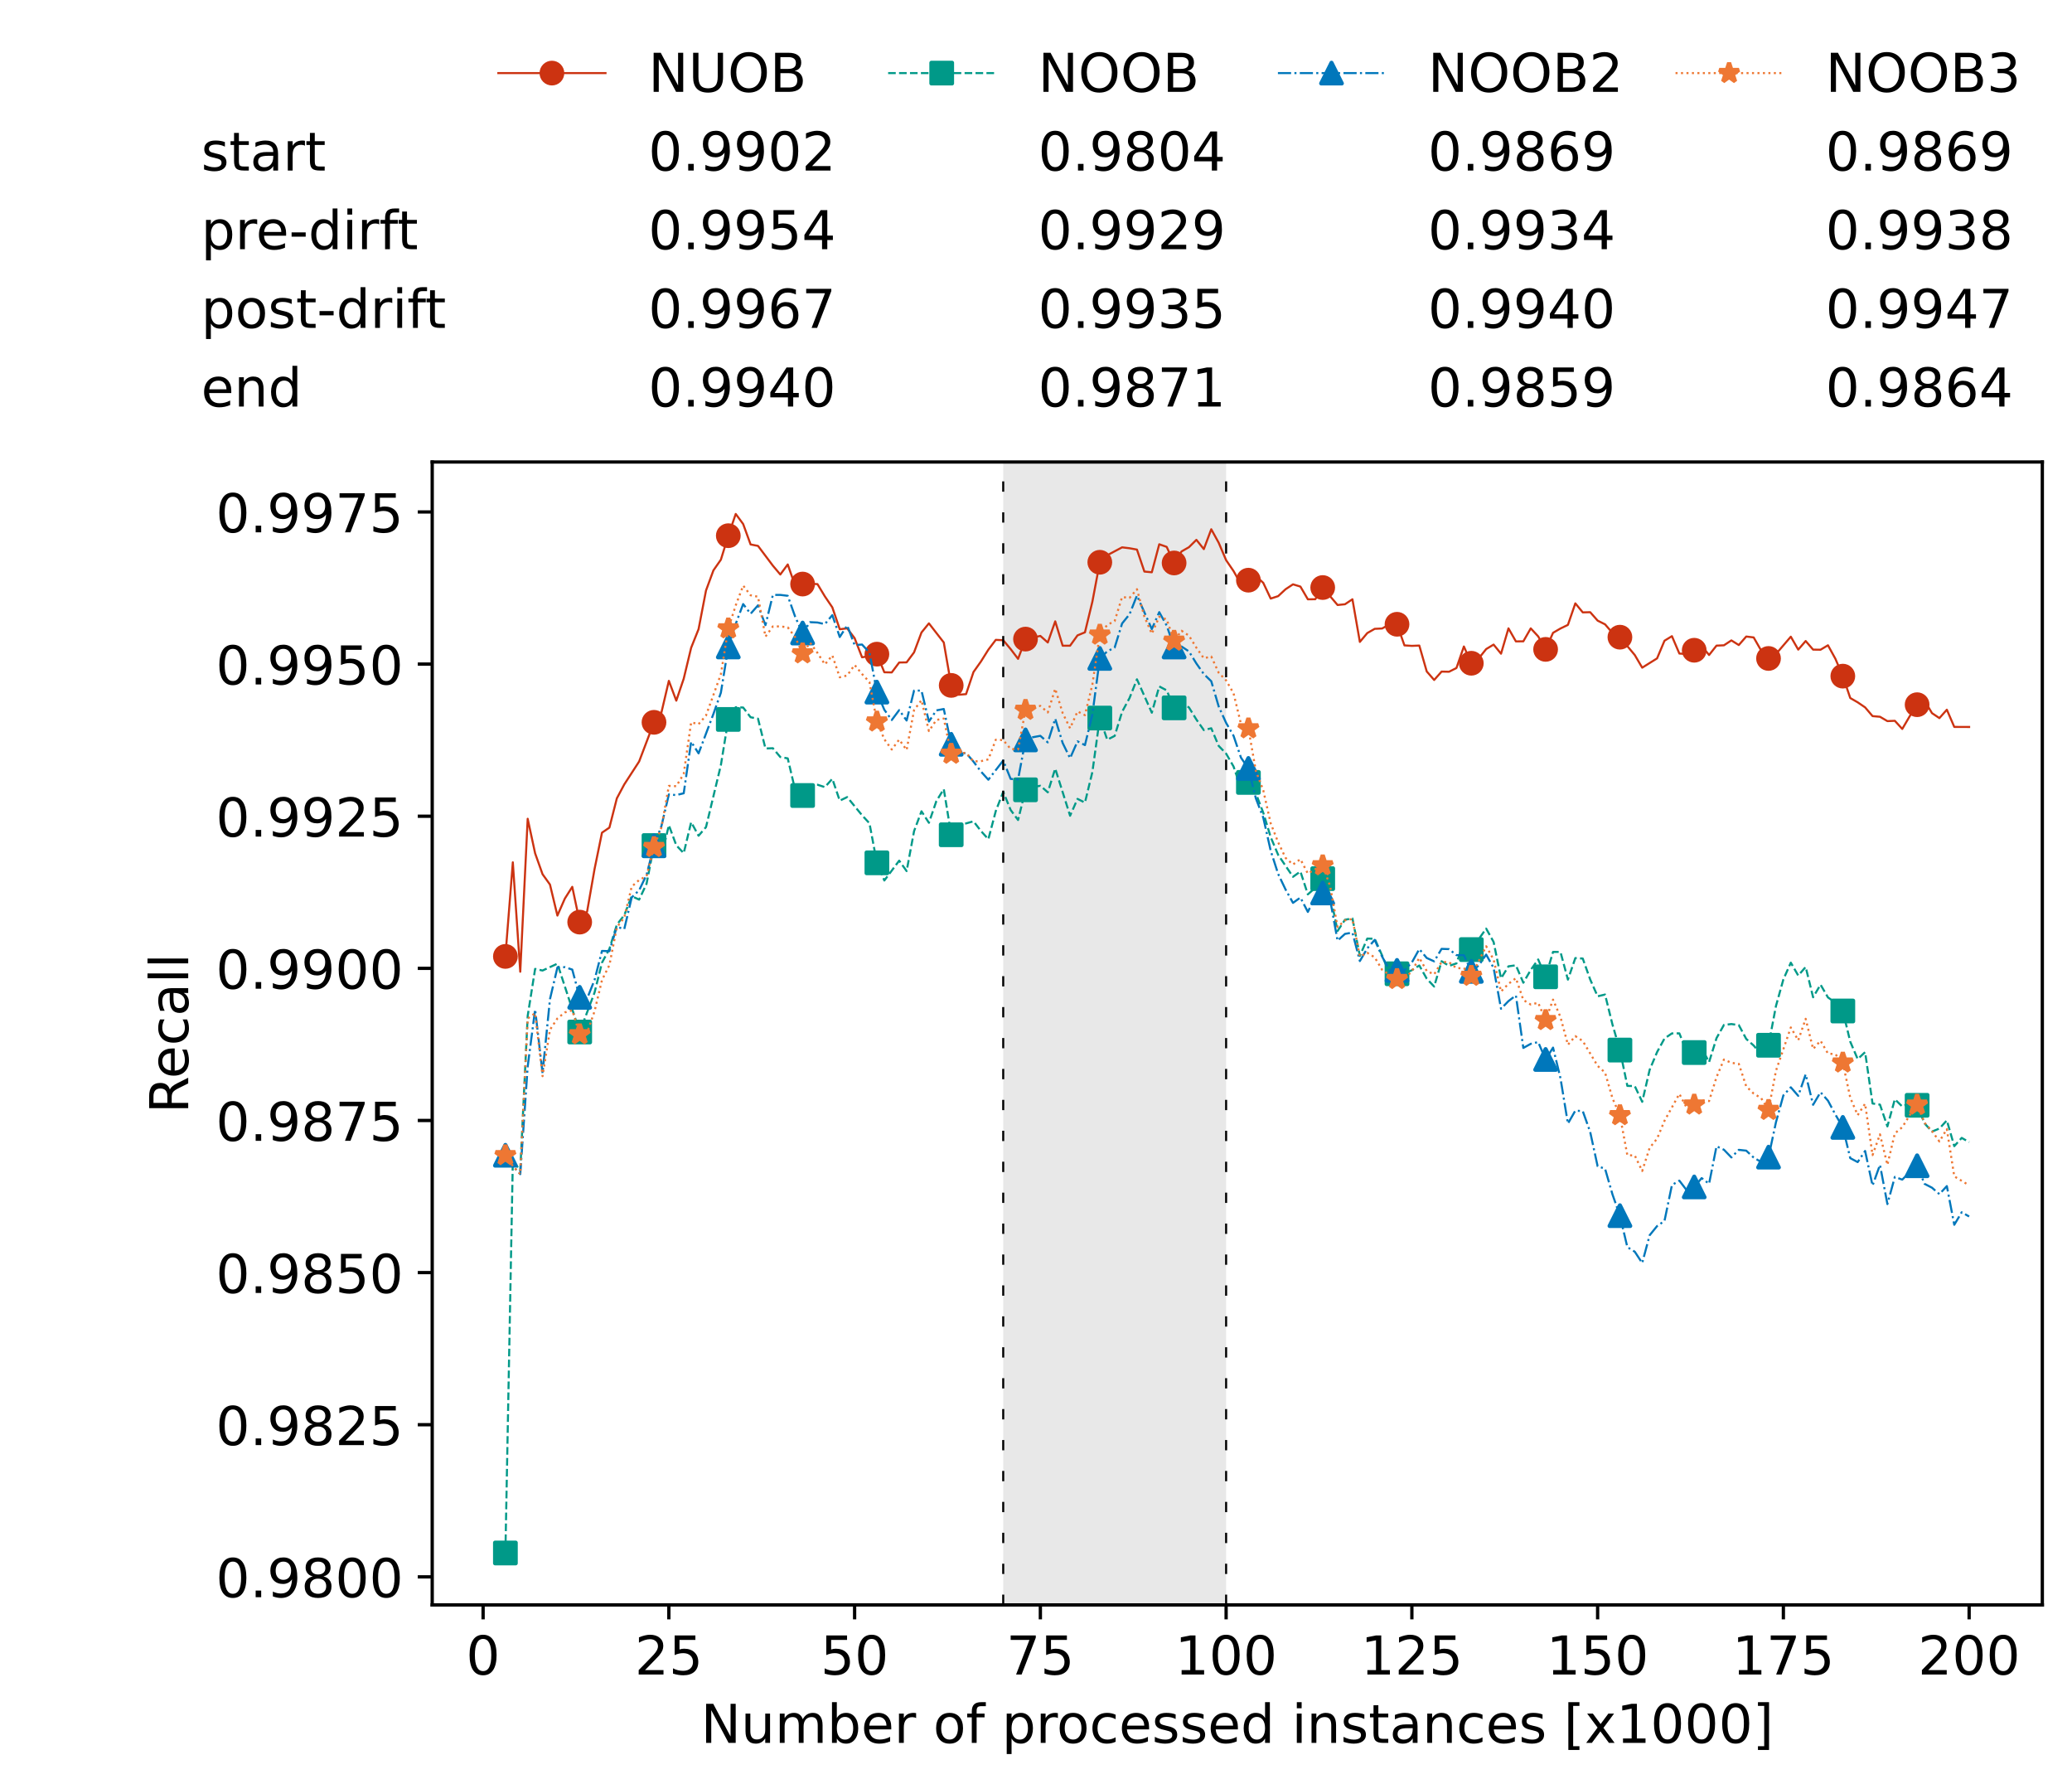 <?xml version="1.0" encoding="utf-8" standalone="no"?>
<!DOCTYPE svg PUBLIC "-//W3C//DTD SVG 1.1//EN"
  "http://www.w3.org/Graphics/SVG/1.1/DTD/svg11.dtd">
<!-- Created with matplotlib (https://matplotlib.org/) -->
<svg height="432.615pt" version="1.1" viewBox="0 0 502.65 432.615" width="502.65pt" xmlns="http://www.w3.org/2000/svg" xmlns:xlink="http://www.w3.org/1999/xlink">
 <defs>
  <style type="text/css">*{stroke-linecap:butt;stroke-linejoin:round;}</style>
 </defs>
 <g id="figure_1">
  <g id="patch_1">
   <path d="M 0 432.615 
L 502.65 432.615 
L 502.65 0 
L 0 0 
z
" style="fill:#ffffff;"/>
  </g>
  <g id="axes_1">
   <g id="patch_2">
    <path d="M 104.85 389.252 
L 495.45 389.252 
L 495.45 112.052 
L 104.85 112.052 
z
" style="fill:#ffffff;"/>
   </g>
   <g id="patch_3">
    <path clip-path="url(#p772272800e)" d="M 297.446 389.252 
L 297.446 112.052 
L 243.372 112.052 
L 243.372 389.252 
z
" style="fill:#d3d3d3;opacity:0.5;"/>
   </g>
   <g id="matplotlib.axis_1">
    <g id="xtick_1">
     <g id="line2d_1">
      <defs>
       <path d="M 0 0 
L 0 3.5 
" id="m287fb36708" style="stroke:#000000;stroke-width:0.8;"/>
      </defs>
      <g>
       <use style="stroke:#000000;stroke-width:0.8;" x="117.197" xlink:href="#m287fb36708" y="389.252"/>
      </g>
     </g>
     <g id="text_1">
      <!-- 0 -->
      <g transform="translate(113.061 406.13)scale(0.13 -0.13)">
       <defs>
        <path d="M 31.781 66.406 
Q 24.172 66.406 20.328 58.906 
Q 16.5 51.422 16.5 36.375 
Q 16.5 21.391 20.328 13.891 
Q 24.172 6.391 31.781 6.391 
Q 39.453 6.391 43.281 13.891 
Q 47.125 21.391 47.125 36.375 
Q 47.125 51.422 43.281 58.906 
Q 39.453 66.406 31.781 66.406 
z
M 31.781 74.219 
Q 44.047 74.219 50.516 64.516 
Q 56.984 54.828 56.984 36.375 
Q 56.984 17.969 50.516 8.266 
Q 44.047 -1.422 31.781 -1.422 
Q 19.531 -1.422 13.062 8.266 
Q 6.594 17.969 6.594 36.375 
Q 6.594 54.828 13.062 64.516 
Q 19.531 74.219 31.781 74.219 
z
" id="DejaVuSans-48"/>
       </defs>
       <use xlink:href="#DejaVuSans-48"/>
      </g>
     </g>
    </g>
    <g id="xtick_2">
     <g id="line2d_2">
      <g>
       <use style="stroke:#000000;stroke-width:0.8;" x="162.259" xlink:href="#m287fb36708" y="389.252"/>
      </g>
     </g>
     <g id="text_2">
      <!-- 25 -->
      <g transform="translate(153.988 406.13)scale(0.13 -0.13)">
       <defs>
        <path d="M 19.188 8.297 
L 53.609 8.297 
L 53.609 0 
L 7.328 0 
L 7.328 8.297 
Q 12.938 14.109 22.625 23.891 
Q 32.328 33.688 34.812 36.531 
Q 39.547 41.844 41.422 45.531 
Q 43.312 49.219 43.312 52.781 
Q 43.312 58.594 39.234 62.25 
Q 35.156 65.922 28.609 65.922 
Q 23.969 65.922 18.812 64.312 
Q 13.672 62.703 7.812 59.422 
L 7.812 69.391 
Q 13.766 71.781 18.938 73 
Q 24.125 74.219 28.422 74.219 
Q 39.75 74.219 46.484 68.547 
Q 53.219 62.891 53.219 53.422 
Q 53.219 48.922 51.531 44.891 
Q 49.859 40.875 45.406 35.406 
Q 44.188 33.984 37.641 27.219 
Q 31.109 20.453 19.188 8.297 
z
" id="DejaVuSans-50"/>
        <path d="M 10.797 72.906 
L 49.516 72.906 
L 49.516 64.594 
L 19.828 64.594 
L 19.828 46.734 
Q 21.969 47.469 24.109 47.828 
Q 26.266 48.188 28.422 48.188 
Q 40.625 48.188 47.75 41.5 
Q 54.891 34.812 54.891 23.391 
Q 54.891 11.625 47.562 5.094 
Q 40.234 -1.422 26.906 -1.422 
Q 22.312 -1.422 17.547 -0.641 
Q 12.797 0.141 7.719 1.703 
L 7.719 11.625 
Q 12.109 9.234 16.797 8.062 
Q 21.484 6.891 26.703 6.891 
Q 35.156 6.891 40.078 11.328 
Q 45.016 15.766 45.016 23.391 
Q 45.016 31 40.078 35.438 
Q 35.156 39.891 26.703 39.891 
Q 22.75 39.891 18.812 39.016 
Q 14.891 38.141 10.797 36.281 
z
" id="DejaVuSans-53"/>
       </defs>
       <use xlink:href="#DejaVuSans-50"/>
       <use x="63.623" xlink:href="#DejaVuSans-53"/>
      </g>
     </g>
    </g>
    <g id="xtick_3">
     <g id="line2d_3">
      <g>
       <use style="stroke:#000000;stroke-width:0.8;" x="207.322" xlink:href="#m287fb36708" y="389.252"/>
      </g>
     </g>
     <g id="text_3">
      <!-- 50 -->
      <g transform="translate(199.05 406.13)scale(0.13 -0.13)">
       <use xlink:href="#DejaVuSans-53"/>
       <use x="63.623" xlink:href="#DejaVuSans-48"/>
      </g>
     </g>
    </g>
    <g id="xtick_4">
     <g id="line2d_4">
      <g>
       <use style="stroke:#000000;stroke-width:0.8;" x="252.384" xlink:href="#m287fb36708" y="389.252"/>
      </g>
     </g>
     <g id="text_4">
      <!-- 75 -->
      <g transform="translate(244.113 406.13)scale(0.13 -0.13)">
       <defs>
        <path d="M 8.203 72.906 
L 55.078 72.906 
L 55.078 68.703 
L 28.609 0 
L 18.312 0 
L 43.219 64.594 
L 8.203 64.594 
z
" id="DejaVuSans-55"/>
       </defs>
       <use xlink:href="#DejaVuSans-55"/>
       <use x="63.623" xlink:href="#DejaVuSans-53"/>
      </g>
     </g>
    </g>
    <g id="xtick_5">
     <g id="line2d_5">
      <g>
       <use style="stroke:#000000;stroke-width:0.8;" x="297.446" xlink:href="#m287fb36708" y="389.252"/>
      </g>
     </g>
     <g id="text_5">
      <!-- 100 -->
      <g transform="translate(285.039 406.13)scale(0.13 -0.13)">
       <defs>
        <path d="M 12.406 8.297 
L 28.516 8.297 
L 28.516 63.922 
L 10.984 60.406 
L 10.984 69.391 
L 28.422 72.906 
L 38.281 72.906 
L 38.281 8.297 
L 54.391 8.297 
L 54.391 0 
L 12.406 0 
z
" id="DejaVuSans-49"/>
       </defs>
       <use xlink:href="#DejaVuSans-49"/>
       <use x="63.623" xlink:href="#DejaVuSans-48"/>
       <use x="127.246" xlink:href="#DejaVuSans-48"/>
      </g>
     </g>
    </g>
    <g id="xtick_6">
     <g id="line2d_6">
      <g>
       <use style="stroke:#000000;stroke-width:0.8;" x="342.509" xlink:href="#m287fb36708" y="389.252"/>
      </g>
     </g>
     <g id="text_6">
      <!-- 125 -->
      <g transform="translate(330.102 406.13)scale(0.13 -0.13)">
       <use xlink:href="#DejaVuSans-49"/>
       <use x="63.623" xlink:href="#DejaVuSans-50"/>
       <use x="127.246" xlink:href="#DejaVuSans-53"/>
      </g>
     </g>
    </g>
    <g id="xtick_7">
     <g id="line2d_7">
      <g>
       <use style="stroke:#000000;stroke-width:0.8;" x="387.571" xlink:href="#m287fb36708" y="389.252"/>
      </g>
     </g>
     <g id="text_7">
      <!-- 150 -->
      <g transform="translate(375.164 406.13)scale(0.13 -0.13)">
       <use xlink:href="#DejaVuSans-49"/>
       <use x="63.623" xlink:href="#DejaVuSans-53"/>
       <use x="127.246" xlink:href="#DejaVuSans-48"/>
      </g>
     </g>
    </g>
    <g id="xtick_8">
     <g id="line2d_8">
      <g>
       <use style="stroke:#000000;stroke-width:0.8;" x="432.633" xlink:href="#m287fb36708" y="389.252"/>
      </g>
     </g>
     <g id="text_8">
      <!-- 175 -->
      <g transform="translate(420.226 406.13)scale(0.13 -0.13)">
       <use xlink:href="#DejaVuSans-49"/>
       <use x="63.623" xlink:href="#DejaVuSans-55"/>
       <use x="127.246" xlink:href="#DejaVuSans-53"/>
      </g>
     </g>
    </g>
    <g id="xtick_9">
     <g id="line2d_9">
      <g>
       <use style="stroke:#000000;stroke-width:0.8;" x="477.695" xlink:href="#m287fb36708" y="389.252"/>
      </g>
     </g>
     <g id="text_9">
      <!-- 200 -->
      <g transform="translate(465.289 406.13)scale(0.13 -0.13)">
       <use xlink:href="#DejaVuSans-50"/>
       <use x="63.623" xlink:href="#DejaVuSans-48"/>
       <use x="127.246" xlink:href="#DejaVuSans-48"/>
      </g>
     </g>
    </g>
    <g id="text_10">
     <!-- Number of processed instances [x1000] -->
     <g transform="translate(170.025 422.711)scale(0.13 -0.13)">
      <defs>
       <path d="M 9.812 72.906 
L 23.094 72.906 
L 55.422 11.922 
L 55.422 72.906 
L 64.984 72.906 
L 64.984 0 
L 51.703 0 
L 19.391 60.984 
L 19.391 0 
L 9.812 0 
z
" id="DejaVuSans-78"/>
       <path d="M 8.5 21.578 
L 8.5 54.688 
L 17.484 54.688 
L 17.484 21.922 
Q 17.484 14.156 20.5 10.266 
Q 23.531 6.391 29.594 6.391 
Q 36.859 6.391 41.078 11.031 
Q 45.312 15.672 45.312 23.688 
L 45.312 54.688 
L 54.297 54.688 
L 54.297 0 
L 45.312 0 
L 45.312 8.406 
Q 42.047 3.422 37.719 1 
Q 33.406 -1.422 27.688 -1.422 
Q 18.266 -1.422 13.375 4.438 
Q 8.5 10.297 8.5 21.578 
z
M 31.109 56 
z
" id="DejaVuSans-117"/>
       <path d="M 52 44.188 
Q 55.375 50.25 60.062 53.125 
Q 64.75 56 71.094 56 
Q 79.641 56 84.281 50.016 
Q 88.922 44.047 88.922 33.016 
L 88.922 0 
L 79.891 0 
L 79.891 32.719 
Q 79.891 40.578 77.094 44.375 
Q 74.312 48.188 68.609 48.188 
Q 61.625 48.188 57.562 43.547 
Q 53.516 38.922 53.516 30.906 
L 53.516 0 
L 44.484 0 
L 44.484 32.719 
Q 44.484 40.625 41.703 44.406 
Q 38.922 48.188 33.109 48.188 
Q 26.219 48.188 22.156 43.531 
Q 18.109 38.875 18.109 30.906 
L 18.109 0 
L 9.078 0 
L 9.078 54.688 
L 18.109 54.688 
L 18.109 46.188 
Q 21.188 51.219 25.484 53.609 
Q 29.781 56 35.688 56 
Q 41.656 56 45.828 52.969 
Q 50 49.953 52 44.188 
z
" id="DejaVuSans-109"/>
       <path d="M 48.688 27.297 
Q 48.688 37.203 44.609 42.844 
Q 40.531 48.484 33.406 48.484 
Q 26.266 48.484 22.188 42.844 
Q 18.109 37.203 18.109 27.297 
Q 18.109 17.391 22.188 11.75 
Q 26.266 6.109 33.406 6.109 
Q 40.531 6.109 44.609 11.75 
Q 48.688 17.391 48.688 27.297 
z
M 18.109 46.391 
Q 20.953 51.266 25.266 53.625 
Q 29.594 56 35.594 56 
Q 45.562 56 51.781 48.094 
Q 58.016 40.188 58.016 27.297 
Q 58.016 14.406 51.781 6.484 
Q 45.562 -1.422 35.594 -1.422 
Q 29.594 -1.422 25.266 0.953 
Q 20.953 3.328 18.109 8.203 
L 18.109 0 
L 9.078 0 
L 9.078 75.984 
L 18.109 75.984 
z
" id="DejaVuSans-98"/>
       <path d="M 56.203 29.594 
L 56.203 25.203 
L 14.891 25.203 
Q 15.484 15.922 20.484 11.062 
Q 25.484 6.203 34.422 6.203 
Q 39.594 6.203 44.453 7.469 
Q 49.312 8.734 54.109 11.281 
L 54.109 2.781 
Q 49.266 0.734 44.188 -0.344 
Q 39.109 -1.422 33.891 -1.422 
Q 20.797 -1.422 13.156 6.188 
Q 5.516 13.812 5.516 26.812 
Q 5.516 40.234 12.766 48.109 
Q 20.016 56 32.328 56 
Q 43.359 56 49.781 48.891 
Q 56.203 41.797 56.203 29.594 
z
M 47.219 32.234 
Q 47.125 39.594 43.094 43.984 
Q 39.062 48.391 32.422 48.391 
Q 24.906 48.391 20.391 44.141 
Q 15.875 39.891 15.188 32.172 
z
" id="DejaVuSans-101"/>
       <path d="M 41.109 46.297 
Q 39.594 47.172 37.812 47.578 
Q 36.031 48 33.891 48 
Q 26.266 48 22.188 43.047 
Q 18.109 38.094 18.109 28.812 
L 18.109 0 
L 9.078 0 
L 9.078 54.688 
L 18.109 54.688 
L 18.109 46.188 
Q 20.953 51.172 25.484 53.578 
Q 30.031 56 36.531 56 
Q 37.453 56 38.578 55.875 
Q 39.703 55.766 41.062 55.516 
z
" id="DejaVuSans-114"/>
       <path id="DejaVuSans-32"/>
       <path d="M 30.609 48.391 
Q 23.391 48.391 19.188 42.75 
Q 14.984 37.109 14.984 27.297 
Q 14.984 17.484 19.156 11.844 
Q 23.344 6.203 30.609 6.203 
Q 37.797 6.203 41.984 11.859 
Q 46.188 17.531 46.188 27.297 
Q 46.188 37.016 41.984 42.703 
Q 37.797 48.391 30.609 48.391 
z
M 30.609 56 
Q 42.328 56 49.016 48.375 
Q 55.719 40.766 55.719 27.297 
Q 55.719 13.875 49.016 6.219 
Q 42.328 -1.422 30.609 -1.422 
Q 18.844 -1.422 12.172 6.219 
Q 5.516 13.875 5.516 27.297 
Q 5.516 40.766 12.172 48.375 
Q 18.844 56 30.609 56 
z
" id="DejaVuSans-111"/>
       <path d="M 37.109 75.984 
L 37.109 68.5 
L 28.516 68.5 
Q 23.688 68.5 21.797 66.547 
Q 19.922 64.594 19.922 59.516 
L 19.922 54.688 
L 34.719 54.688 
L 34.719 47.703 
L 19.922 47.703 
L 19.922 0 
L 10.891 0 
L 10.891 47.703 
L 2.297 47.703 
L 2.297 54.688 
L 10.891 54.688 
L 10.891 58.5 
Q 10.891 67.625 15.141 71.797 
Q 19.391 75.984 28.609 75.984 
z
" id="DejaVuSans-102"/>
       <path d="M 18.109 8.203 
L 18.109 -20.797 
L 9.078 -20.797 
L 9.078 54.688 
L 18.109 54.688 
L 18.109 46.391 
Q 20.953 51.266 25.266 53.625 
Q 29.594 56 35.594 56 
Q 45.562 56 51.781 48.094 
Q 58.016 40.188 58.016 27.297 
Q 58.016 14.406 51.781 6.484 
Q 45.562 -1.422 35.594 -1.422 
Q 29.594 -1.422 25.266 0.953 
Q 20.953 3.328 18.109 8.203 
z
M 48.688 27.297 
Q 48.688 37.203 44.609 42.844 
Q 40.531 48.484 33.406 48.484 
Q 26.266 48.484 22.188 42.844 
Q 18.109 37.203 18.109 27.297 
Q 18.109 17.391 22.188 11.75 
Q 26.266 6.109 33.406 6.109 
Q 40.531 6.109 44.609 11.75 
Q 48.688 17.391 48.688 27.297 
z
" id="DejaVuSans-112"/>
       <path d="M 48.781 52.594 
L 48.781 44.188 
Q 44.969 46.297 41.141 47.344 
Q 37.312 48.391 33.406 48.391 
Q 24.656 48.391 19.812 42.844 
Q 14.984 37.312 14.984 27.297 
Q 14.984 17.281 19.812 11.734 
Q 24.656 6.203 33.406 6.203 
Q 37.312 6.203 41.141 7.25 
Q 44.969 8.297 48.781 10.406 
L 48.781 2.094 
Q 45.016 0.344 40.984 -0.531 
Q 36.969 -1.422 32.422 -1.422 
Q 20.062 -1.422 12.781 6.344 
Q 5.516 14.109 5.516 27.297 
Q 5.516 40.672 12.859 48.328 
Q 20.219 56 33.016 56 
Q 37.156 56 41.109 55.141 
Q 45.062 54.297 48.781 52.594 
z
" id="DejaVuSans-99"/>
       <path d="M 44.281 53.078 
L 44.281 44.578 
Q 40.484 46.531 36.375 47.5 
Q 32.281 48.484 27.875 48.484 
Q 21.188 48.484 17.844 46.438 
Q 14.5 44.391 14.5 40.281 
Q 14.5 37.156 16.891 35.375 
Q 19.281 33.594 26.516 31.984 
L 29.594 31.297 
Q 39.156 29.25 43.188 25.516 
Q 47.219 21.781 47.219 15.094 
Q 47.219 7.469 41.188 3.016 
Q 35.156 -1.422 24.609 -1.422 
Q 20.219 -1.422 15.453 -0.562 
Q 10.688 0.297 5.422 2 
L 5.422 11.281 
Q 10.406 8.688 15.234 7.391 
Q 20.062 6.109 24.812 6.109 
Q 31.156 6.109 34.562 8.281 
Q 37.984 10.453 37.984 14.406 
Q 37.984 18.062 35.516 20.016 
Q 33.062 21.969 24.703 23.781 
L 21.578 24.516 
Q 13.234 26.266 9.516 29.906 
Q 5.812 33.547 5.812 39.891 
Q 5.812 47.609 11.281 51.797 
Q 16.75 56 26.812 56 
Q 31.781 56 36.172 55.266 
Q 40.578 54.547 44.281 53.078 
z
" id="DejaVuSans-115"/>
       <path d="M 45.406 46.391 
L 45.406 75.984 
L 54.391 75.984 
L 54.391 0 
L 45.406 0 
L 45.406 8.203 
Q 42.578 3.328 38.25 0.953 
Q 33.938 -1.422 27.875 -1.422 
Q 17.969 -1.422 11.734 6.484 
Q 5.516 14.406 5.516 27.297 
Q 5.516 40.188 11.734 48.094 
Q 17.969 56 27.875 56 
Q 33.938 56 38.25 53.625 
Q 42.578 51.266 45.406 46.391 
z
M 14.797 27.297 
Q 14.797 17.391 18.875 11.75 
Q 22.953 6.109 30.078 6.109 
Q 37.203 6.109 41.297 11.75 
Q 45.406 17.391 45.406 27.297 
Q 45.406 37.203 41.297 42.844 
Q 37.203 48.484 30.078 48.484 
Q 22.953 48.484 18.875 42.844 
Q 14.797 37.203 14.797 27.297 
z
" id="DejaVuSans-100"/>
       <path d="M 9.422 54.688 
L 18.406 54.688 
L 18.406 0 
L 9.422 0 
z
M 9.422 75.984 
L 18.406 75.984 
L 18.406 64.594 
L 9.422 64.594 
z
" id="DejaVuSans-105"/>
       <path d="M 54.891 33.016 
L 54.891 0 
L 45.906 0 
L 45.906 32.719 
Q 45.906 40.484 42.875 44.328 
Q 39.844 48.188 33.797 48.188 
Q 26.516 48.188 22.312 43.547 
Q 18.109 38.922 18.109 30.906 
L 18.109 0 
L 9.078 0 
L 9.078 54.688 
L 18.109 54.688 
L 18.109 46.188 
Q 21.344 51.125 25.703 53.562 
Q 30.078 56 35.797 56 
Q 45.219 56 50.047 50.172 
Q 54.891 44.344 54.891 33.016 
z
" id="DejaVuSans-110"/>
       <path d="M 18.312 70.219 
L 18.312 54.688 
L 36.812 54.688 
L 36.812 47.703 
L 18.312 47.703 
L 18.312 18.016 
Q 18.312 11.328 20.141 9.422 
Q 21.969 7.516 27.594 7.516 
L 36.812 7.516 
L 36.812 0 
L 27.594 0 
Q 17.188 0 13.234 3.875 
Q 9.281 7.766 9.281 18.016 
L 9.281 47.703 
L 2.688 47.703 
L 2.688 54.688 
L 9.281 54.688 
L 9.281 70.219 
z
" id="DejaVuSans-116"/>
       <path d="M 34.281 27.484 
Q 23.391 27.484 19.188 25 
Q 14.984 22.516 14.984 16.5 
Q 14.984 11.719 18.141 8.906 
Q 21.297 6.109 26.703 6.109 
Q 34.188 6.109 38.703 11.406 
Q 43.219 16.703 43.219 25.484 
L 43.219 27.484 
z
M 52.203 31.203 
L 52.203 0 
L 43.219 0 
L 43.219 8.297 
Q 40.141 3.328 35.547 0.953 
Q 30.953 -1.422 24.312 -1.422 
Q 15.922 -1.422 10.953 3.297 
Q 6 8.016 6 15.922 
Q 6 25.141 12.172 29.828 
Q 18.359 34.516 30.609 34.516 
L 43.219 34.516 
L 43.219 35.406 
Q 43.219 41.609 39.141 45 
Q 35.062 48.391 27.688 48.391 
Q 23 48.391 18.547 47.266 
Q 14.109 46.141 10.016 43.891 
L 10.016 52.203 
Q 14.938 54.109 19.578 55.047 
Q 24.219 56 28.609 56 
Q 40.484 56 46.344 49.844 
Q 52.203 43.703 52.203 31.203 
z
" id="DejaVuSans-97"/>
       <path d="M 8.594 75.984 
L 29.297 75.984 
L 29.297 69 
L 17.578 69 
L 17.578 -6.203 
L 29.297 -6.203 
L 29.297 -13.188 
L 8.594 -13.188 
z
" id="DejaVuSans-91"/>
       <path d="M 54.891 54.688 
L 35.109 28.078 
L 55.906 0 
L 45.312 0 
L 29.391 21.484 
L 13.484 0 
L 2.875 0 
L 24.125 28.609 
L 4.688 54.688 
L 15.281 54.688 
L 29.781 35.203 
L 44.281 54.688 
z
" id="DejaVuSans-120"/>
       <path d="M 30.422 75.984 
L 30.422 -13.188 
L 9.719 -13.188 
L 9.719 -6.203 
L 21.391 -6.203 
L 21.391 69 
L 9.719 69 
L 9.719 75.984 
z
" id="DejaVuSans-93"/>
      </defs>
      <use xlink:href="#DejaVuSans-78"/>
      <use x="74.805" xlink:href="#DejaVuSans-117"/>
      <use x="138.184" xlink:href="#DejaVuSans-109"/>
      <use x="235.596" xlink:href="#DejaVuSans-98"/>
      <use x="299.072" xlink:href="#DejaVuSans-101"/>
      <use x="360.596" xlink:href="#DejaVuSans-114"/>
      <use x="401.709" xlink:href="#DejaVuSans-32"/>
      <use x="433.496" xlink:href="#DejaVuSans-111"/>
      <use x="494.678" xlink:href="#DejaVuSans-102"/>
      <use x="529.883" xlink:href="#DejaVuSans-32"/>
      <use x="561.67" xlink:href="#DejaVuSans-112"/>
      <use x="625.146" xlink:href="#DejaVuSans-114"/>
      <use x="664.01" xlink:href="#DejaVuSans-111"/>
      <use x="725.191" xlink:href="#DejaVuSans-99"/>
      <use x="780.172" xlink:href="#DejaVuSans-101"/>
      <use x="841.695" xlink:href="#DejaVuSans-115"/>
      <use x="893.795" xlink:href="#DejaVuSans-115"/>
      <use x="945.895" xlink:href="#DejaVuSans-101"/>
      <use x="1007.418" xlink:href="#DejaVuSans-100"/>
      <use x="1070.895" xlink:href="#DejaVuSans-32"/>
      <use x="1102.682" xlink:href="#DejaVuSans-105"/>
      <use x="1130.465" xlink:href="#DejaVuSans-110"/>
      <use x="1193.844" xlink:href="#DejaVuSans-115"/>
      <use x="1245.943" xlink:href="#DejaVuSans-116"/>
      <use x="1285.152" xlink:href="#DejaVuSans-97"/>
      <use x="1346.432" xlink:href="#DejaVuSans-110"/>
      <use x="1409.811" xlink:href="#DejaVuSans-99"/>
      <use x="1464.791" xlink:href="#DejaVuSans-101"/>
      <use x="1526.314" xlink:href="#DejaVuSans-115"/>
      <use x="1578.414" xlink:href="#DejaVuSans-32"/>
      <use x="1610.201" xlink:href="#DejaVuSans-91"/>
      <use x="1649.215" xlink:href="#DejaVuSans-120"/>
      <use x="1708.395" xlink:href="#DejaVuSans-49"/>
      <use x="1772.018" xlink:href="#DejaVuSans-48"/>
      <use x="1835.641" xlink:href="#DejaVuSans-48"/>
      <use x="1899.264" xlink:href="#DejaVuSans-48"/>
      <use x="1962.887" xlink:href="#DejaVuSans-93"/>
     </g>
    </g>
   </g>
   <g id="matplotlib.axis_2">
    <g id="ytick_1">
     <g id="line2d_10">
      <defs>
       <path d="M 0 0 
L -3.5 0 
" id="m6b76530322" style="stroke:#000000;stroke-width:0.8;"/>
      </defs>
      <g>
       <use style="stroke:#000000;stroke-width:0.8;" x="104.85" xlink:href="#m6b76530322" y="382.439"/>
      </g>
     </g>
     <g id="text_11">
      <!-- 0.9800 -->
      <g transform="translate(52.362 387.378)scale(0.13 -0.13)">
       <defs>
        <path d="M 10.688 12.406 
L 21 12.406 
L 21 0 
L 10.688 0 
z
" id="DejaVuSans-46"/>
        <path d="M 10.984 1.516 
L 10.984 10.5 
Q 14.703 8.734 18.5 7.812 
Q 22.312 6.891 25.984 6.891 
Q 35.75 6.891 40.891 13.453 
Q 46.047 20.016 46.781 33.406 
Q 43.953 29.203 39.594 26.953 
Q 35.25 24.703 29.984 24.703 
Q 19.047 24.703 12.672 31.312 
Q 6.297 37.938 6.297 49.422 
Q 6.297 60.641 12.938 67.422 
Q 19.578 74.219 30.609 74.219 
Q 43.266 74.219 49.922 64.516 
Q 56.594 54.828 56.594 36.375 
Q 56.594 19.141 48.406 8.859 
Q 40.234 -1.422 26.422 -1.422 
Q 22.703 -1.422 18.891 -0.688 
Q 15.094 0.047 10.984 1.516 
z
M 30.609 32.422 
Q 37.25 32.422 41.125 36.953 
Q 45.016 41.5 45.016 49.422 
Q 45.016 57.281 41.125 61.844 
Q 37.25 66.406 30.609 66.406 
Q 23.969 66.406 20.094 61.844 
Q 16.219 57.281 16.219 49.422 
Q 16.219 41.5 20.094 36.953 
Q 23.969 32.422 30.609 32.422 
z
" id="DejaVuSans-57"/>
        <path d="M 31.781 34.625 
Q 24.75 34.625 20.719 30.859 
Q 16.703 27.094 16.703 20.516 
Q 16.703 13.922 20.719 10.156 
Q 24.75 6.391 31.781 6.391 
Q 38.812 6.391 42.859 10.172 
Q 46.922 13.969 46.922 20.516 
Q 46.922 27.094 42.891 30.859 
Q 38.875 34.625 31.781 34.625 
z
M 21.922 38.812 
Q 15.578 40.375 12.031 44.719 
Q 8.5 49.078 8.5 55.328 
Q 8.5 64.062 14.719 69.141 
Q 20.953 74.219 31.781 74.219 
Q 42.672 74.219 48.875 69.141 
Q 55.078 64.062 55.078 55.328 
Q 55.078 49.078 51.531 44.719 
Q 48 40.375 41.703 38.812 
Q 48.828 37.156 52.797 32.312 
Q 56.781 27.484 56.781 20.516 
Q 56.781 9.906 50.312 4.234 
Q 43.844 -1.422 31.781 -1.422 
Q 19.734 -1.422 13.25 4.234 
Q 6.781 9.906 6.781 20.516 
Q 6.781 27.484 10.781 32.312 
Q 14.797 37.156 21.922 38.812 
z
M 18.312 54.391 
Q 18.312 48.734 21.844 45.562 
Q 25.391 42.391 31.781 42.391 
Q 38.141 42.391 41.719 45.562 
Q 45.312 48.734 45.312 54.391 
Q 45.312 60.062 41.719 63.234 
Q 38.141 66.406 31.781 66.406 
Q 25.391 66.406 21.844 63.234 
Q 18.312 60.062 18.312 54.391 
z
" id="DejaVuSans-56"/>
       </defs>
       <use xlink:href="#DejaVuSans-48"/>
       <use x="63.623" xlink:href="#DejaVuSans-46"/>
       <use x="95.41" xlink:href="#DejaVuSans-57"/>
       <use x="159.033" xlink:href="#DejaVuSans-56"/>
       <use x="222.656" xlink:href="#DejaVuSans-48"/>
       <use x="286.279" xlink:href="#DejaVuSans-48"/>
      </g>
     </g>
    </g>
    <g id="ytick_2">
     <g id="line2d_11">
      <g>
       <use style="stroke:#000000;stroke-width:0.8;" x="104.85" xlink:href="#m6b76530322" y="345.544"/>
      </g>
     </g>
     <g id="text_12">
      <!-- 0.9825 -->
      <g transform="translate(52.362 350.483)scale(0.13 -0.13)">
       <use xlink:href="#DejaVuSans-48"/>
       <use x="63.623" xlink:href="#DejaVuSans-46"/>
       <use x="95.41" xlink:href="#DejaVuSans-57"/>
       <use x="159.033" xlink:href="#DejaVuSans-56"/>
       <use x="222.656" xlink:href="#DejaVuSans-50"/>
       <use x="286.279" xlink:href="#DejaVuSans-53"/>
      </g>
     </g>
    </g>
    <g id="ytick_3">
     <g id="line2d_12">
      <g>
       <use style="stroke:#000000;stroke-width:0.8;" x="104.85" xlink:href="#m6b76530322" y="308.648"/>
      </g>
     </g>
     <g id="text_13">
      <!-- 0.9850 -->
      <g transform="translate(52.362 313.587)scale(0.13 -0.13)">
       <use xlink:href="#DejaVuSans-48"/>
       <use x="63.623" xlink:href="#DejaVuSans-46"/>
       <use x="95.41" xlink:href="#DejaVuSans-57"/>
       <use x="159.033" xlink:href="#DejaVuSans-56"/>
       <use x="222.656" xlink:href="#DejaVuSans-53"/>
       <use x="286.279" xlink:href="#DejaVuSans-48"/>
      </g>
     </g>
    </g>
    <g id="ytick_4">
     <g id="line2d_13">
      <g>
       <use style="stroke:#000000;stroke-width:0.8;" x="104.85" xlink:href="#m6b76530322" y="271.752"/>
      </g>
     </g>
     <g id="text_14">
      <!-- 0.9875 -->
      <g transform="translate(52.362 276.691)scale(0.13 -0.13)">
       <use xlink:href="#DejaVuSans-48"/>
       <use x="63.623" xlink:href="#DejaVuSans-46"/>
       <use x="95.41" xlink:href="#DejaVuSans-57"/>
       <use x="159.033" xlink:href="#DejaVuSans-56"/>
       <use x="222.656" xlink:href="#DejaVuSans-55"/>
       <use x="286.279" xlink:href="#DejaVuSans-53"/>
      </g>
     </g>
    </g>
    <g id="ytick_5">
     <g id="line2d_14">
      <g>
       <use style="stroke:#000000;stroke-width:0.8;" x="104.85" xlink:href="#m6b76530322" y="234.857"/>
      </g>
     </g>
     <g id="text_15">
      <!-- 0.9900 -->
      <g transform="translate(52.362 239.796)scale(0.13 -0.13)">
       <use xlink:href="#DejaVuSans-48"/>
       <use x="63.623" xlink:href="#DejaVuSans-46"/>
       <use x="95.41" xlink:href="#DejaVuSans-57"/>
       <use x="159.033" xlink:href="#DejaVuSans-57"/>
       <use x="222.656" xlink:href="#DejaVuSans-48"/>
       <use x="286.279" xlink:href="#DejaVuSans-48"/>
      </g>
     </g>
    </g>
    <g id="ytick_6">
     <g id="line2d_15">
      <g>
       <use style="stroke:#000000;stroke-width:0.8;" x="104.85" xlink:href="#m6b76530322" y="197.961"/>
      </g>
     </g>
     <g id="text_16">
      <!-- 0.9925 -->
      <g transform="translate(52.362 202.9)scale(0.13 -0.13)">
       <use xlink:href="#DejaVuSans-48"/>
       <use x="63.623" xlink:href="#DejaVuSans-46"/>
       <use x="95.41" xlink:href="#DejaVuSans-57"/>
       <use x="159.033" xlink:href="#DejaVuSans-57"/>
       <use x="222.656" xlink:href="#DejaVuSans-50"/>
       <use x="286.279" xlink:href="#DejaVuSans-53"/>
      </g>
     </g>
    </g>
    <g id="ytick_7">
     <g id="line2d_16">
      <g>
       <use style="stroke:#000000;stroke-width:0.8;" x="104.85" xlink:href="#m6b76530322" y="161.065"/>
      </g>
     </g>
     <g id="text_17">
      <!-- 0.9950 -->
      <g transform="translate(52.362 166.004)scale(0.13 -0.13)">
       <use xlink:href="#DejaVuSans-48"/>
       <use x="63.623" xlink:href="#DejaVuSans-46"/>
       <use x="95.41" xlink:href="#DejaVuSans-57"/>
       <use x="159.033" xlink:href="#DejaVuSans-57"/>
       <use x="222.656" xlink:href="#DejaVuSans-53"/>
       <use x="286.279" xlink:href="#DejaVuSans-48"/>
      </g>
     </g>
    </g>
    <g id="ytick_8">
     <g id="line2d_17">
      <g>
       <use style="stroke:#000000;stroke-width:0.8;" x="104.85" xlink:href="#m6b76530322" y="124.169"/>
      </g>
     </g>
     <g id="text_18">
      <!-- 0.9975 -->
      <g transform="translate(52.362 129.108)scale(0.13 -0.13)">
       <use xlink:href="#DejaVuSans-48"/>
       <use x="63.623" xlink:href="#DejaVuSans-46"/>
       <use x="95.41" xlink:href="#DejaVuSans-57"/>
       <use x="159.033" xlink:href="#DejaVuSans-57"/>
       <use x="222.656" xlink:href="#DejaVuSans-55"/>
       <use x="286.279" xlink:href="#DejaVuSans-53"/>
      </g>
     </g>
    </g>
    <g id="text_19">
     <!-- Recall -->
     <g transform="translate(45.659 270.044)rotate(-90)scale(0.13 -0.13)">
      <defs>
       <path d="M 44.391 34.188 
Q 47.562 33.109 50.562 29.594 
Q 53.562 26.078 56.594 19.922 
L 66.609 0 
L 56 0 
L 46.688 18.703 
Q 43.062 26.031 39.672 28.422 
Q 36.281 30.812 30.422 30.812 
L 19.672 30.812 
L 19.672 0 
L 9.812 0 
L 9.812 72.906 
L 32.078 72.906 
Q 44.578 72.906 50.734 67.672 
Q 56.891 62.453 56.891 51.906 
Q 56.891 45.016 53.688 40.469 
Q 50.484 35.938 44.391 34.188 
z
M 19.672 64.797 
L 19.672 38.922 
L 32.078 38.922 
Q 39.203 38.922 42.844 42.219 
Q 46.484 45.516 46.484 51.906 
Q 46.484 58.297 42.844 61.547 
Q 39.203 64.797 32.078 64.797 
z
" id="DejaVuSans-82"/>
       <path d="M 9.422 75.984 
L 18.406 75.984 
L 18.406 0 
L 9.422 0 
z
" id="DejaVuSans-108"/>
      </defs>
      <use xlink:href="#DejaVuSans-82"/>
      <use x="64.982" xlink:href="#DejaVuSans-101"/>
      <use x="126.506" xlink:href="#DejaVuSans-99"/>
      <use x="181.486" xlink:href="#DejaVuSans-97"/>
      <use x="242.766" xlink:href="#DejaVuSans-108"/>
      <use x="270.549" xlink:href="#DejaVuSans-108"/>
     </g>
    </g>
   </g>
   <g id="line2d_18"/>
   <g id="line2d_19"/>
   <g id="line2d_20"/>
   <g id="line2d_21"/>
   <g id="line2d_22"/>
   <g id="line2d_23">
    <path clip-path="url(#p772272800e)" d="M 122.605 231.963 
L 124.407 209.143 
L 126.21 235.679 
L 128.012 198.578 
L 129.815 206.957 
L 131.617 212.024 
L 133.419 214.54 
L 135.222 222.057 
L 137.024 217.941 
L 138.827 215.088 
L 140.629 223.644 
L 142.432 221.064 
L 144.234 210.773 
L 146.037 201.951 
L 147.839 200.716 
L 149.642 193.626 
L 151.444 190.244 
L 155.049 184.685 
L 158.654 175.187 
L 160.457 172.797 
L 162.259 165.127 
L 164.062 169.934 
L 165.864 164.609 
L 167.667 157.105 
L 169.469 152.585 
L 171.272 143.215 
L 173.074 138.328 
L 174.877 135.748 
L 176.679 129.923 
L 178.482 124.652 
L 180.284 127.095 
L 182.087 132.048 
L 183.889 132.401 
L 187.494 137.2 
L 189.297 139.335 
L 191.099 136.899 
L 192.902 142.078 
L 194.704 141.653 
L 196.507 141.584 
L 198.309 141.665 
L 200.112 144.653 
L 201.914 147.303 
L 203.717 152.612 
L 205.519 152.394 
L 207.322 154.774 
L 209.124 159.415 
L 210.927 159.131 
L 212.729 158.652 
L 214.532 163.044 
L 216.334 163.086 
L 218.137 160.678 
L 219.939 160.642 
L 221.742 158.222 
L 223.544 153.399 
L 225.347 151.186 
L 228.952 155.824 
L 230.754 166.233 
L 232.557 168.501 
L 234.359 168.352 
L 236.162 162.984 
L 237.964 160.442 
L 239.767 157.568 
L 241.569 155.188 
L 243.372 155.276 
L 245.174 157.425 
L 246.976 159.794 
L 248.779 155.003 
L 252.384 154.234 
L 254.186 155.823 
L 255.989 150.699 
L 257.791 156.602 
L 259.594 156.602 
L 261.396 154.101 
L 263.199 153.36 
L 265.001 145.931 
L 266.804 136.369 
L 268.606 134.664 
L 272.211 132.751 
L 274.014 132.967 
L 275.816 133.295 
L 277.619 138.623 
L 279.421 138.795 
L 281.224 132.004 
L 283.026 132.635 
L 284.829 136.54 
L 286.631 133.745 
L 288.434 132.71 
L 290.236 130.93 
L 292.039 133.176 
L 293.841 128.364 
L 295.644 131.634 
L 297.446 135.863 
L 299.249 138.5 
L 301.051 141.681 
L 304.656 139.72 
L 306.459 141.361 
L 308.261 145.175 
L 310.064 144.586 
L 311.866 142.914 
L 313.669 141.72 
L 315.471 142.265 
L 317.274 145.353 
L 319.076 145.329 
L 320.879 142.498 
L 324.484 146.733 
L 326.286 146.55 
L 328.089 145.345 
L 329.891 155.686 
L 331.694 153.538 
L 333.496 152.513 
L 335.299 152.428 
L 337.101 151.405 
L 338.904 151.407 
L 340.706 156.53 
L 342.509 156.644 
L 344.311 156.57 
L 346.114 162.85 
L 347.916 164.916 
L 349.719 162.884 
L 351.521 162.922 
L 353.324 162.014 
L 355.126 156.795 
L 356.928 160.86 
L 358.731 159.677 
L 360.533 157.423 
L 362.336 156.335 
L 364.138 158.543 
L 365.941 152.397 
L 367.743 155.559 
L 369.546 155.545 
L 371.348 152.403 
L 373.151 154.344 
L 374.953 157.496 
L 376.756 153.479 
L 378.558 152.431 
L 380.361 151.558 
L 382.163 146.335 
L 383.966 148.524 
L 385.768 148.48 
L 387.571 150.521 
L 389.373 151.424 
L 391.176 153.512 
L 392.978 154.539 
L 396.583 158.868 
L 398.386 161.932 
L 401.991 159.681 
L 403.793 155.397 
L 405.596 154.292 
L 407.398 158.507 
L 409.201 158.63 
L 411.003 157.708 
L 412.806 156.64 
L 414.608 158.86 
L 416.411 156.587 
L 418.213 156.509 
L 420.016 155.319 
L 421.818 156.442 
L 423.621 154.382 
L 425.423 154.598 
L 427.226 157.744 
L 429.028 159.698 
L 430.831 158.623 
L 434.436 154.42 
L 436.238 157.554 
L 438.041 155.467 
L 439.843 157.554 
L 441.646 157.581 
L 443.448 156.503 
L 445.251 159.777 
L 447.053 163.987 
L 448.856 169.298 
L 450.658 170.335 
L 452.461 171.564 
L 454.263 173.682 
L 456.066 173.84 
L 457.868 174.894 
L 459.671 174.818 
L 461.473 176.797 
L 463.276 173.718 
L 465.078 170.914 
L 466.881 169.914 
L 468.683 172.959 
L 470.485 174.164 
L 472.288 172.129 
L 474.09 176.301 
L 477.695 176.316 
L 477.695 176.316 
" style="fill:none;stroke:#cc3311;stroke-linecap:square;stroke-width:0.5;"/>
    <defs>
     <path d="M 0 2.5 
C 0.663 2.5 1.299 2.237 1.768 1.768 
C 2.237 1.299 2.5 0.663 2.5 0 
C 2.5 -0.663 2.237 -1.299 1.768 -1.768 
C 1.299 -2.237 0.663 -2.5 0 -2.5 
C -0.663 -2.5 -1.299 -2.237 -1.768 -1.768 
C -2.237 -1.299 -2.5 -0.663 -2.5 0 
C -2.5 0.663 -2.237 1.299 -1.768 1.768 
C -1.299 2.237 -0.663 2.5 0 2.5 
z
" id="mb76fa7a9ce" style="stroke:#cc3311;"/>
    </defs>
    <g clip-path="url(#p772272800e)">
     <use style="fill:#cc3311;stroke:#cc3311;" x="122.605" xlink:href="#mb76fa7a9ce" y="231.963"/>
     <use style="fill:#cc3311;stroke:#cc3311;" x="140.629" xlink:href="#mb76fa7a9ce" y="223.644"/>
     <use style="fill:#cc3311;stroke:#cc3311;" x="158.654" xlink:href="#mb76fa7a9ce" y="175.187"/>
     <use style="fill:#cc3311;stroke:#cc3311;" x="176.679" xlink:href="#mb76fa7a9ce" y="129.923"/>
     <use style="fill:#cc3311;stroke:#cc3311;" x="194.704" xlink:href="#mb76fa7a9ce" y="141.653"/>
     <use style="fill:#cc3311;stroke:#cc3311;" x="212.729" xlink:href="#mb76fa7a9ce" y="158.652"/>
     <use style="fill:#cc3311;stroke:#cc3311;" x="230.754" xlink:href="#mb76fa7a9ce" y="166.233"/>
     <use style="fill:#cc3311;stroke:#cc3311;" x="248.779" xlink:href="#mb76fa7a9ce" y="155.003"/>
     <use style="fill:#cc3311;stroke:#cc3311;" x="266.804" xlink:href="#mb76fa7a9ce" y="136.369"/>
     <use style="fill:#cc3311;stroke:#cc3311;" x="284.829" xlink:href="#mb76fa7a9ce" y="136.54"/>
     <use style="fill:#cc3311;stroke:#cc3311;" x="302.854" xlink:href="#mb76fa7a9ce" y="140.714"/>
     <use style="fill:#cc3311;stroke:#cc3311;" x="320.879" xlink:href="#mb76fa7a9ce" y="142.498"/>
     <use style="fill:#cc3311;stroke:#cc3311;" x="338.904" xlink:href="#mb76fa7a9ce" y="151.407"/>
     <use style="fill:#cc3311;stroke:#cc3311;" x="356.928" xlink:href="#mb76fa7a9ce" y="160.86"/>
     <use style="fill:#cc3311;stroke:#cc3311;" x="374.953" xlink:href="#mb76fa7a9ce" y="157.496"/>
     <use style="fill:#cc3311;stroke:#cc3311;" x="392.978" xlink:href="#mb76fa7a9ce" y="154.539"/>
     <use style="fill:#cc3311;stroke:#cc3311;" x="411.003" xlink:href="#mb76fa7a9ce" y="157.708"/>
     <use style="fill:#cc3311;stroke:#cc3311;" x="429.028" xlink:href="#mb76fa7a9ce" y="159.698"/>
     <use style="fill:#cc3311;stroke:#cc3311;" x="447.053" xlink:href="#mb76fa7a9ce" y="163.987"/>
     <use style="fill:#cc3311;stroke:#cc3311;" x="465.078" xlink:href="#mb76fa7a9ce" y="170.914"/>
    </g>
   </g>
   <g id="line2d_24"/>
   <g id="line2d_25"/>
   <g id="line2d_26"/>
   <g id="line2d_27"/>
   <g id="line2d_28">
    <path clip-path="url(#p772272800e)" d="M 122.605 376.652 
L 124.407 281.487 
L 126.21 283.909 
L 128.012 246.389 
L 129.815 234.993 
L 131.617 235.387 
L 135.222 233.723 
L 140.629 250.298 
L 144.234 240.722 
L 146.037 233.473 
L 147.839 230.136 
L 149.642 224.272 
L 151.444 221.962 
L 153.247 217.346 
L 155.049 218.191 
L 156.852 214.329 
L 158.654 205.075 
L 160.457 207.809 
L 162.259 200.139 
L 164.062 205.022 
L 165.864 206.92 
L 167.667 199.416 
L 169.469 202.691 
L 171.272 200.599 
L 174.877 185.583 
L 176.679 174.486 
L 178.482 171.522 
L 180.284 171.601 
L 182.087 173.955 
L 183.889 174.308 
L 185.692 181.534 
L 187.494 181.47 
L 189.297 183.605 
L 191.099 183.933 
L 192.902 191.606 
L 194.704 192.941 
L 196.507 190.24 
L 198.309 190.321 
L 200.112 190.905 
L 201.914 188.885 
L 203.717 194.194 
L 205.519 193.323 
L 209.124 197.725 
L 210.927 199.684 
L 212.729 209.267 
L 214.532 213.55 
L 218.137 208.74 
L 219.939 211.266 
L 221.742 201.588 
L 223.544 196.765 
L 225.347 199.555 
L 227.149 194.309 
L 228.952 191.381 
L 230.754 202.461 
L 232.557 199.855 
L 234.359 199.706 
L 236.162 199.193 
L 237.964 201.537 
L 239.767 203.535 
L 241.569 196.706 
L 243.372 192.033 
L 245.174 196.446 
L 246.976 198.879 
L 248.779 191.559 
L 250.581 190.905 
L 252.384 190.572 
L 254.186 192.162 
L 255.989 186.407 
L 259.594 197.844 
L 261.396 193.756 
L 263.199 194.663 
L 265.001 187.234 
L 266.804 174.15 
L 268.606 179.409 
L 270.409 178.482 
L 272.211 172.641 
L 274.014 169.299 
L 275.816 164.757 
L 279.421 172.856 
L 281.224 166.485 
L 283.026 167.432 
L 284.829 171.675 
L 286.631 170.388 
L 288.434 171.586 
L 290.236 174.514 
L 292.039 177.075 
L 293.841 176.629 
L 295.644 180.905 
L 297.446 182.774 
L 299.249 185.906 
L 301.051 191.207 
L 302.854 189.757 
L 304.656 192.425 
L 306.459 197.115 
L 308.261 203.032 
L 310.064 207.323 
L 313.669 212.658 
L 315.471 211.367 
L 317.274 216.917 
L 319.076 215.315 
L 320.879 213.104 
L 322.681 216.987 
L 324.484 225.789 
L 326.286 223.068 
L 328.089 222.745 
L 329.891 231.837 
L 331.694 227.635 
L 333.496 227.688 
L 335.299 231.759 
L 337.101 236.167 
L 340.706 236.129 
L 342.509 235.301 
L 344.311 234.161 
L 346.114 237.363 
L 347.916 239.273 
L 349.719 233.125 
L 351.521 234.261 
L 353.324 233.658 
L 355.126 228.442 
L 356.928 230.312 
L 360.533 225.22 
L 362.336 228.454 
L 364.138 237.288 
L 365.941 234.366 
L 367.743 234.114 
L 369.546 238.344 
L 371.348 235.237 
L 373.151 232.702 
L 374.953 236.907 
L 376.756 230.867 
L 378.558 230.882 
L 380.361 237.591 
L 382.163 232.363 
L 383.966 232.481 
L 385.768 237.561 
L 387.571 241.642 
L 389.373 241.207 
L 391.176 248.51 
L 392.978 254.676 
L 394.781 263.365 
L 396.583 263.406 
L 398.386 267.233 
L 400.188 259.478 
L 401.991 255.176 
L 403.793 251.868 
L 405.596 250.636 
L 407.398 250.626 
L 409.201 255.064 
L 411.003 255.277 
L 412.806 254.203 
L 414.608 257.586 
L 416.411 251.784 
L 418.213 248.579 
L 420.016 248.368 
L 421.818 248.617 
L 423.621 251.973 
L 425.423 253.576 
L 427.226 255.694 
L 429.028 253.511 
L 430.831 244 
L 432.633 237.53 
L 434.436 233.477 
L 436.238 236.602 
L 438.041 234.524 
L 439.843 241.87 
L 441.646 238.811 
L 443.448 241.913 
L 445.251 243.153 
L 447.053 245.204 
L 448.856 252.642 
L 450.658 256.862 
L 452.461 255.18 
L 454.263 267.633 
L 456.066 267.909 
L 457.868 273.191 
L 459.671 266.604 
L 461.473 268.363 
L 463.276 267.591 
L 465.078 268.074 
L 466.881 272.459 
L 468.683 274.448 
L 470.485 273.709 
L 472.288 271.733 
L 474.09 277.982 
L 475.893 275.979 
L 477.695 277.007 
L 477.695 277.007 
" style="fill:none;stroke:#009988;stroke-dasharray:1.85,0.8;stroke-dashoffset:0;stroke-width:0.5;"/>
    <defs>
     <path d="M -2.5 2.5 
L 2.5 2.5 
L 2.5 -2.5 
L -2.5 -2.5 
z
" id="m0b8e8fed39" style="stroke:#009988;stroke-linejoin:miter;"/>
    </defs>
    <g clip-path="url(#p772272800e)">
     <use style="fill:#009988;stroke:#009988;stroke-linejoin:miter;" x="122.605" xlink:href="#m0b8e8fed39" y="376.652"/>
     <use style="fill:#009988;stroke:#009988;stroke-linejoin:miter;" x="140.629" xlink:href="#m0b8e8fed39" y="250.298"/>
     <use style="fill:#009988;stroke:#009988;stroke-linejoin:miter;" x="158.654" xlink:href="#m0b8e8fed39" y="205.075"/>
     <use style="fill:#009988;stroke:#009988;stroke-linejoin:miter;" x="176.679" xlink:href="#m0b8e8fed39" y="174.486"/>
     <use style="fill:#009988;stroke:#009988;stroke-linejoin:miter;" x="194.704" xlink:href="#m0b8e8fed39" y="192.941"/>
     <use style="fill:#009988;stroke:#009988;stroke-linejoin:miter;" x="212.729" xlink:href="#m0b8e8fed39" y="209.267"/>
     <use style="fill:#009988;stroke:#009988;stroke-linejoin:miter;" x="230.754" xlink:href="#m0b8e8fed39" y="202.461"/>
     <use style="fill:#009988;stroke:#009988;stroke-linejoin:miter;" x="248.779" xlink:href="#m0b8e8fed39" y="191.559"/>
     <use style="fill:#009988;stroke:#009988;stroke-linejoin:miter;" x="266.804" xlink:href="#m0b8e8fed39" y="174.15"/>
     <use style="fill:#009988;stroke:#009988;stroke-linejoin:miter;" x="284.829" xlink:href="#m0b8e8fed39" y="171.675"/>
     <use style="fill:#009988;stroke:#009988;stroke-linejoin:miter;" x="302.854" xlink:href="#m0b8e8fed39" y="189.757"/>
     <use style="fill:#009988;stroke:#009988;stroke-linejoin:miter;" x="320.879" xlink:href="#m0b8e8fed39" y="213.104"/>
     <use style="fill:#009988;stroke:#009988;stroke-linejoin:miter;" x="338.904" xlink:href="#m0b8e8fed39" y="236.172"/>
     <use style="fill:#009988;stroke:#009988;stroke-linejoin:miter;" x="356.928" xlink:href="#m0b8e8fed39" y="230.312"/>
     <use style="fill:#009988;stroke:#009988;stroke-linejoin:miter;" x="374.953" xlink:href="#m0b8e8fed39" y="236.907"/>
     <use style="fill:#009988;stroke:#009988;stroke-linejoin:miter;" x="392.978" xlink:href="#m0b8e8fed39" y="254.676"/>
     <use style="fill:#009988;stroke:#009988;stroke-linejoin:miter;" x="411.003" xlink:href="#m0b8e8fed39" y="255.277"/>
     <use style="fill:#009988;stroke:#009988;stroke-linejoin:miter;" x="429.028" xlink:href="#m0b8e8fed39" y="253.511"/>
     <use style="fill:#009988;stroke:#009988;stroke-linejoin:miter;" x="447.053" xlink:href="#m0b8e8fed39" y="245.204"/>
     <use style="fill:#009988;stroke:#009988;stroke-linejoin:miter;" x="465.078" xlink:href="#m0b8e8fed39" y="268.074"/>
    </g>
   </g>
   <g id="line2d_29"/>
   <g id="line2d_30"/>
   <g id="line2d_31"/>
   <g id="line2d_32"/>
   <g id="line2d_33">
    <path clip-path="url(#p772272800e)" d="M 122.605 280.192 
L 124.407 282.782 
L 126.21 284.772 
L 128.012 258.675 
L 129.815 244.822 
L 131.617 260.254 
L 133.419 242.322 
L 135.222 234.654 
L 137.024 234.567 
L 138.827 235.158 
L 140.629 241.889 
L 142.432 242.182 
L 144.234 237.662 
L 146.037 230.631 
L 147.839 230.689 
L 149.642 224.79 
L 151.444 225.324 
L 153.247 217.655 
L 155.049 215.92 
L 156.852 212.171 
L 158.654 205.132 
L 160.457 200.352 
L 162.259 192.682 
L 164.062 192.833 
L 165.864 192.397 
L 167.667 179.89 
L 169.469 182.714 
L 173.074 173.142 
L 174.877 168.009 
L 176.679 156.912 
L 178.482 151.312 
L 180.284 146.505 
L 182.087 148.859 
L 183.889 146.808 
L 185.692 151.615 
L 187.494 144.285 
L 189.297 144.285 
L 191.099 144.503 
L 192.902 149.587 
L 194.704 153.529 
L 196.507 150.898 
L 198.309 150.979 
L 200.112 151.368 
L 201.914 149.191 
L 203.717 154.5 
L 205.519 151.683 
L 207.322 156.444 
L 209.124 156.321 
L 210.927 158.28 
L 212.729 167.863 
L 214.532 172.146 
L 216.334 174.63 
L 218.137 172.222 
L 219.939 174.749 
L 221.742 167.491 
L 223.544 167.491 
L 225.347 174.995 
L 227.149 172.294 
L 228.952 171.955 
L 230.754 180.516 
L 232.557 182.784 
L 234.359 182.635 
L 236.162 184.72 
L 237.964 187.114 
L 239.767 189.111 
L 243.372 184.438 
L 245.174 188.908 
L 246.976 189.034 
L 248.779 179.451 
L 250.581 178.798 
L 252.384 178.464 
L 254.186 180.054 
L 255.989 174.299 
L 257.791 180.202 
L 259.594 183.892 
L 261.396 179.804 
L 263.199 180.71 
L 265.001 173.281 
L 266.804 159.686 
L 268.606 157.981 
L 270.409 157.054 
L 272.211 151.213 
L 274.014 148.985 
L 275.816 144.443 
L 279.421 152.571 
L 281.224 148.464 
L 283.026 151.716 
L 284.829 156.922 
L 286.631 156.797 
L 288.434 157.995 
L 290.236 160.922 
L 292.039 163.483 
L 293.841 165.221 
L 295.644 171.341 
L 297.446 175.325 
L 299.249 178.457 
L 301.051 183.758 
L 302.854 186.371 
L 304.656 193.621 
L 306.459 198.312 
L 308.261 206.331 
L 310.064 211.951 
L 311.866 215.737 
L 313.669 218.976 
L 315.471 217.684 
L 317.274 221.176 
L 319.076 217.486 
L 320.879 216.577 
L 322.681 218.231 
L 324.484 228.138 
L 326.286 226.503 
L 328.089 226.179 
L 329.891 233.088 
L 331.694 230.007 
L 333.496 227.946 
L 335.299 232.017 
L 337.101 235.347 
L 340.706 235.309 
L 342.509 233.428 
L 344.311 230.185 
L 346.114 232.343 
L 347.916 233.162 
L 349.719 230.132 
L 351.521 230.194 
L 353.324 231.649 
L 355.126 231.661 
L 356.928 235.586 
L 358.731 234.17 
L 360.533 231.517 
L 362.336 234.747 
L 364.138 244.664 
L 365.941 242.8 
L 367.743 241.426 
L 369.546 254.162 
L 371.348 253.167 
L 373.151 252.735 
L 374.953 256.951 
L 376.756 254.078 
L 378.558 261.49 
L 380.361 272.508 
L 382.163 269.366 
L 383.966 269.484 
L 385.768 274.542 
L 387.571 282.856 
L 389.373 283.448 
L 391.176 289.698 
L 392.978 294.837 
L 394.781 302.473 
L 396.583 303.584 
L 398.386 306.328 
L 400.188 299.589 
L 401.991 297.37 
L 403.793 296.109 
L 405.596 287.413 
L 407.398 286.346 
L 409.201 288.703 
L 411.003 287.872 
L 412.806 285.731 
L 414.608 287.105 
L 416.411 278.011 
L 418.213 278.847 
L 420.016 280.715 
L 421.818 278.874 
L 423.621 279.072 
L 425.423 280.747 
L 427.226 281.824 
L 429.028 280.643 
L 430.831 272.185 
L 432.633 265.661 
L 434.436 263.708 
L 436.238 265.78 
L 438.041 260.562 
L 439.843 267.949 
L 441.646 264.903 
L 443.448 266.951 
L 445.251 270.317 
L 447.053 273.431 
L 448.856 280.887 
L 450.658 281.848 
L 452.461 279.147 
L 454.263 287.552 
L 456.066 282.513 
L 457.868 292.031 
L 459.671 285.444 
L 461.473 286.103 
L 463.276 284.285 
L 465.078 282.737 
L 466.881 287.122 
L 468.683 288.057 
L 470.485 289.624 
L 472.288 287.668 
L 474.09 297.052 
L 475.893 294.017 
L 477.695 295.041 
L 477.695 295.041 
" style="fill:none;stroke:#0077bb;stroke-dasharray:3.2,0.8,0.5,0.8;stroke-dashoffset:0;stroke-width:0.5;"/>
    <defs>
     <path d="M 0 -2.5 
L -2.5 2.5 
L 2.5 2.5 
z
" id="m92734ef993" style="stroke:#0077bb;stroke-linejoin:miter;"/>
    </defs>
    <g clip-path="url(#p772272800e)">
     <use style="fill:#0077bb;stroke:#0077bb;stroke-linejoin:miter;" x="122.605" xlink:href="#m92734ef993" y="280.192"/>
     <use style="fill:#0077bb;stroke:#0077bb;stroke-linejoin:miter;" x="140.629" xlink:href="#m92734ef993" y="241.889"/>
     <use style="fill:#0077bb;stroke:#0077bb;stroke-linejoin:miter;" x="158.654" xlink:href="#m92734ef993" y="205.132"/>
     <use style="fill:#0077bb;stroke:#0077bb;stroke-linejoin:miter;" x="176.679" xlink:href="#m92734ef993" y="156.912"/>
     <use style="fill:#0077bb;stroke:#0077bb;stroke-linejoin:miter;" x="194.704" xlink:href="#m92734ef993" y="153.529"/>
     <use style="fill:#0077bb;stroke:#0077bb;stroke-linejoin:miter;" x="212.729" xlink:href="#m92734ef993" y="167.863"/>
     <use style="fill:#0077bb;stroke:#0077bb;stroke-linejoin:miter;" x="230.754" xlink:href="#m92734ef993" y="180.516"/>
     <use style="fill:#0077bb;stroke:#0077bb;stroke-linejoin:miter;" x="248.779" xlink:href="#m92734ef993" y="179.451"/>
     <use style="fill:#0077bb;stroke:#0077bb;stroke-linejoin:miter;" x="266.804" xlink:href="#m92734ef993" y="159.686"/>
     <use style="fill:#0077bb;stroke:#0077bb;stroke-linejoin:miter;" x="284.829" xlink:href="#m92734ef993" y="156.922"/>
     <use style="fill:#0077bb;stroke:#0077bb;stroke-linejoin:miter;" x="302.854" xlink:href="#m92734ef993" y="186.371"/>
     <use style="fill:#0077bb;stroke:#0077bb;stroke-linejoin:miter;" x="320.879" xlink:href="#m92734ef993" y="216.577"/>
     <use style="fill:#0077bb;stroke:#0077bb;stroke-linejoin:miter;" x="338.904" xlink:href="#m92734ef993" y="235.352"/>
     <use style="fill:#0077bb;stroke:#0077bb;stroke-linejoin:miter;" x="356.928" xlink:href="#m92734ef993" y="235.586"/>
     <use style="fill:#0077bb;stroke:#0077bb;stroke-linejoin:miter;" x="374.953" xlink:href="#m92734ef993" y="256.951"/>
     <use style="fill:#0077bb;stroke:#0077bb;stroke-linejoin:miter;" x="392.978" xlink:href="#m92734ef993" y="294.837"/>
     <use style="fill:#0077bb;stroke:#0077bb;stroke-linejoin:miter;" x="411.003" xlink:href="#m92734ef993" y="287.872"/>
     <use style="fill:#0077bb;stroke:#0077bb;stroke-linejoin:miter;" x="429.028" xlink:href="#m92734ef993" y="280.643"/>
     <use style="fill:#0077bb;stroke:#0077bb;stroke-linejoin:miter;" x="447.053" xlink:href="#m92734ef993" y="273.431"/>
     <use style="fill:#0077bb;stroke:#0077bb;stroke-linejoin:miter;" x="465.078" xlink:href="#m92734ef993" y="282.737"/>
    </g>
   </g>
   <g id="line2d_34"/>
   <g id="line2d_35"/>
   <g id="line2d_36"/>
   <g id="line2d_37"/>
   <g id="line2d_38">
    <path clip-path="url(#p772272800e)" d="M 122.605 280.192 
L 124.407 282.782 
L 126.21 284.772 
L 128.012 247.036 
L 129.815 245.724 
L 131.617 261.006 
L 133.419 249.745 
L 135.222 247.006 
L 137.024 245.547 
L 138.827 245.04 
L 140.629 250.873 
L 142.432 250.417 
L 144.234 245.263 
L 146.037 237.69 
L 147.839 234.072 
L 149.642 224.897 
L 151.444 222.551 
L 153.247 215.035 
L 155.049 213.438 
L 156.852 212.496 
L 158.654 205.458 
L 160.457 200.677 
L 162.259 190.604 
L 164.062 190.679 
L 165.864 187.69 
L 167.667 175.183 
L 169.469 175.634 
L 171.272 173.542 
L 174.877 163.522 
L 176.679 152.426 
L 178.482 146.826 
L 180.284 142.018 
L 182.087 144.372 
L 183.889 144.725 
L 185.692 154.403 
L 187.494 151.928 
L 189.297 151.928 
L 191.099 152.146 
L 192.902 154.547 
L 194.704 158.489 
L 196.507 155.857 
L 198.309 158.342 
L 200.112 161.135 
L 201.914 158.958 
L 203.717 164.266 
L 205.519 163.83 
L 207.322 161.275 
L 209.124 163.472 
L 210.927 165.431 
L 212.729 175.014 
L 214.532 179.297 
L 216.334 181.782 
L 218.137 179.374 
L 219.939 181.9 
L 221.742 172.222 
L 223.544 169.811 
L 225.347 177.315 
L 227.149 174.614 
L 228.952 174.275 
L 230.754 182.837 
L 234.359 182.575 
L 236.162 184.66 
L 237.964 184.611 
L 239.767 184.173 
L 241.569 179.412 
L 243.372 179.499 
L 245.174 181.649 
L 246.976 181.775 
L 248.779 172.192 
L 250.581 171.538 
L 252.384 171.205 
L 254.186 172.795 
L 255.989 167.04 
L 257.791 172.943 
L 259.594 176.633 
L 261.396 172.545 
L 263.199 173.451 
L 265.001 166.022 
L 266.804 153.942 
L 268.606 151.561 
L 270.409 150.635 
L 272.211 144.794 
L 274.014 145.009 
L 275.816 142.902 
L 277.619 149.562 
L 279.421 153.695 
L 281.224 149.587 
L 283.026 150.218 
L 284.829 155.424 
L 286.631 152.975 
L 288.434 154.173 
L 290.236 157.1 
L 292.039 159.661 
L 293.841 159.216 
L 295.644 163.156 
L 297.446 165.026 
L 299.249 168.157 
L 301.051 175.579 
L 302.854 176.677 
L 304.656 186.983 
L 306.459 191.673 
L 308.261 199.692 
L 310.064 204.278 
L 311.866 208.063 
L 313.669 209.672 
L 315.471 208.38 
L 317.274 211.872 
L 319.076 210.804 
L 320.879 209.895 
L 322.681 214.939 
L 324.484 224.846 
L 326.286 223.21 
L 328.089 222.887 
L 329.891 231.979 
L 331.694 231.078 
L 333.496 232.2 
L 335.299 235.221 
L 337.101 236.43 
L 338.904 237.469 
L 340.706 237.426 
L 342.509 235.544 
L 344.311 232.302 
L 346.114 235.495 
L 347.916 236.314 
L 349.719 233.302 
L 351.521 233.363 
L 353.324 234.818 
L 355.126 234.83 
L 356.928 236.7 
L 360.533 229.496 
L 362.336 232.726 
L 364.138 240.476 
L 365.941 238.612 
L 367.743 237.238 
L 369.546 242.527 
L 371.348 243.637 
L 373.151 243.205 
L 374.953 247.431 
L 376.756 242.446 
L 378.558 246.687 
L 380.361 253.396 
L 382.163 251.297 
L 383.966 252.483 
L 387.571 258.512 
L 389.373 260.132 
L 391.176 266.382 
L 392.978 270.493 
L 394.781 280.19 
L 396.583 280.231 
L 398.386 284.012 
L 400.188 278.391 
L 401.991 276.171 
L 403.793 271.84 
L 407.398 265.304 
L 409.201 268.718 
L 411.003 267.917 
L 412.806 266.837 
L 414.608 267.048 
L 416.411 261.246 
L 418.213 256.974 
L 420.016 257.772 
L 421.818 258.02 
L 423.621 263.482 
L 425.423 265.229 
L 427.226 266.306 
L 429.028 269.223 
L 430.831 259.712 
L 434.436 249.191 
L 436.238 252.313 
L 438.041 247.095 
L 439.843 254.421 
L 441.646 252.417 
L 443.448 255.52 
L 445.251 255.688 
L 447.053 257.728 
L 448.856 266.234 
L 450.658 270.455 
L 452.461 267.684 
L 454.263 280.154 
L 456.066 275.115 
L 457.868 282.514 
L 459.671 274.885 
L 461.473 273.389 
L 463.276 270.493 
L 465.078 267.931 
L 466.881 272.316 
L 468.683 274.288 
L 470.485 276.853 
L 472.288 273.831 
L 474.09 285.306 
L 477.695 287.481 
L 477.695 287.481 
" style="fill:none;stroke:#ee7733;stroke-dasharray:0.5,0.825;stroke-dashoffset:0;stroke-width:0.5;"/>
    <defs>
     <path d="M 0 -2.5 
L -0.561 -0.773 
L -2.378 -0.773 
L -0.908 0.295 
L -1.469 2.023 
L -0 0.955 
L 1.469 2.023 
L 0.908 0.295 
L 2.378 -0.773 
L 0.561 -0.773 
z
" id="maf28a61ed2" style="stroke:#ee7733;stroke-linejoin:bevel;"/>
    </defs>
    <g clip-path="url(#p772272800e)">
     <use style="fill:#ee7733;stroke:#ee7733;stroke-linejoin:bevel;" x="122.605" xlink:href="#maf28a61ed2" y="280.192"/>
     <use style="fill:#ee7733;stroke:#ee7733;stroke-linejoin:bevel;" x="140.629" xlink:href="#maf28a61ed2" y="250.873"/>
     <use style="fill:#ee7733;stroke:#ee7733;stroke-linejoin:bevel;" x="158.654" xlink:href="#maf28a61ed2" y="205.458"/>
     <use style="fill:#ee7733;stroke:#ee7733;stroke-linejoin:bevel;" x="176.679" xlink:href="#maf28a61ed2" y="152.426"/>
     <use style="fill:#ee7733;stroke:#ee7733;stroke-linejoin:bevel;" x="194.704" xlink:href="#maf28a61ed2" y="158.489"/>
     <use style="fill:#ee7733;stroke:#ee7733;stroke-linejoin:bevel;" x="212.729" xlink:href="#maf28a61ed2" y="175.014"/>
     <use style="fill:#ee7733;stroke:#ee7733;stroke-linejoin:bevel;" x="230.754" xlink:href="#maf28a61ed2" y="182.837"/>
     <use style="fill:#ee7733;stroke:#ee7733;stroke-linejoin:bevel;" x="248.779" xlink:href="#maf28a61ed2" y="172.192"/>
     <use style="fill:#ee7733;stroke:#ee7733;stroke-linejoin:bevel;" x="266.804" xlink:href="#maf28a61ed2" y="153.942"/>
     <use style="fill:#ee7733;stroke:#ee7733;stroke-linejoin:bevel;" x="284.829" xlink:href="#maf28a61ed2" y="155.424"/>
     <use style="fill:#ee7733;stroke:#ee7733;stroke-linejoin:bevel;" x="302.854" xlink:href="#maf28a61ed2" y="176.677"/>
     <use style="fill:#ee7733;stroke:#ee7733;stroke-linejoin:bevel;" x="320.879" xlink:href="#maf28a61ed2" y="209.895"/>
     <use style="fill:#ee7733;stroke:#ee7733;stroke-linejoin:bevel;" x="338.904" xlink:href="#maf28a61ed2" y="237.469"/>
     <use style="fill:#ee7733;stroke:#ee7733;stroke-linejoin:bevel;" x="356.928" xlink:href="#maf28a61ed2" y="236.7"/>
     <use style="fill:#ee7733;stroke:#ee7733;stroke-linejoin:bevel;" x="374.953" xlink:href="#maf28a61ed2" y="247.431"/>
     <use style="fill:#ee7733;stroke:#ee7733;stroke-linejoin:bevel;" x="392.978" xlink:href="#maf28a61ed2" y="270.493"/>
     <use style="fill:#ee7733;stroke:#ee7733;stroke-linejoin:bevel;" x="411.003" xlink:href="#maf28a61ed2" y="267.917"/>
     <use style="fill:#ee7733;stroke:#ee7733;stroke-linejoin:bevel;" x="429.028" xlink:href="#maf28a61ed2" y="269.223"/>
     <use style="fill:#ee7733;stroke:#ee7733;stroke-linejoin:bevel;" x="447.053" xlink:href="#maf28a61ed2" y="257.728"/>
     <use style="fill:#ee7733;stroke:#ee7733;stroke-linejoin:bevel;" x="465.078" xlink:href="#maf28a61ed2" y="267.931"/>
    </g>
   </g>
   <g id="line2d_39"/>
   <g id="line2d_40"/>
   <g id="line2d_41"/>
   <g id="line2d_42"/>
   <g id="line2d_43">
    <path clip-path="url(#p772272800e)" d="M 243.372 389.252 
L 243.372 112.052 
" style="fill:none;stroke:#000000;stroke-dasharray:2.5,5;stroke-dashoffset:0;stroke-width:0.5;"/>
   </g>
   <g id="line2d_44">
    <path clip-path="url(#p772272800e)" d="M 297.446 389.252 
L 297.446 112.052 
" style="fill:none;stroke:#000000;stroke-dasharray:2.5,5;stroke-dashoffset:0;stroke-width:0.5;"/>
   </g>
   <g id="patch_4">
    <path d="M 104.85 389.252 
L 104.85 112.052 
" style="fill:none;stroke:#000000;stroke-linecap:square;stroke-linejoin:miter;stroke-width:0.8;"/>
   </g>
   <g id="patch_5">
    <path d="M 495.45 389.252 
L 495.45 112.052 
" style="fill:none;stroke:#000000;stroke-linecap:square;stroke-linejoin:miter;stroke-width:0.8;"/>
   </g>
   <g id="patch_6">
    <path d="M 104.85 389.252 
L 495.45 389.252 
" style="fill:none;stroke:#000000;stroke-linecap:square;stroke-linejoin:miter;stroke-width:0.8;"/>
   </g>
   <g id="patch_7">
    <path d="M 104.85 112.052 
L 495.45 112.052 
" style="fill:none;stroke:#000000;stroke-linecap:square;stroke-linejoin:miter;stroke-width:0.8;"/>
   </g>
   <g id="legend_1">
    <g id="line2d_45"/>
    <g id="line2d_46"/>
    <g id="text_20">
     <!--   -->
     <g transform="translate(48.8 22.278)scale(0.13 -0.13)">
      <use xlink:href="#DejaVuSans-32"/>
     </g>
    </g>
    <g id="line2d_47"/>
    <g id="line2d_48"/>
    <g id="text_21">
     <!-- start -->
     <g transform="translate(48.8 41.36)scale(0.13 -0.13)">
      <use xlink:href="#DejaVuSans-115"/>
      <use x="52.1" xlink:href="#DejaVuSans-116"/>
      <use x="91.309" xlink:href="#DejaVuSans-97"/>
      <use x="152.588" xlink:href="#DejaVuSans-114"/>
      <use x="193.701" xlink:href="#DejaVuSans-116"/>
     </g>
    </g>
    <g id="line2d_49"/>
    <g id="line2d_50"/>
    <g id="text_22">
     <!-- pre-dirft -->
     <g transform="translate(48.8 60.441)scale(0.13 -0.13)">
      <defs>
       <path d="M 4.891 31.391 
L 31.203 31.391 
L 31.203 23.391 
L 4.891 23.391 
z
" id="DejaVuSans-45"/>
      </defs>
      <use xlink:href="#DejaVuSans-112"/>
      <use x="63.477" xlink:href="#DejaVuSans-114"/>
      <use x="102.34" xlink:href="#DejaVuSans-101"/>
      <use x="163.863" xlink:href="#DejaVuSans-45"/>
      <use x="199.947" xlink:href="#DejaVuSans-100"/>
      <use x="263.424" xlink:href="#DejaVuSans-105"/>
      <use x="291.207" xlink:href="#DejaVuSans-114"/>
      <use x="332.32" xlink:href="#DejaVuSans-102"/>
      <use x="365.775" xlink:href="#DejaVuSans-116"/>
     </g>
    </g>
    <g id="line2d_51"/>
    <g id="line2d_52"/>
    <g id="text_23">
     <!-- post-drift -->
     <g transform="translate(48.8 79.523)scale(0.13 -0.13)">
      <use xlink:href="#DejaVuSans-112"/>
      <use x="63.477" xlink:href="#DejaVuSans-111"/>
      <use x="124.658" xlink:href="#DejaVuSans-115"/>
      <use x="176.758" xlink:href="#DejaVuSans-116"/>
      <use x="215.967" xlink:href="#DejaVuSans-45"/>
      <use x="252.051" xlink:href="#DejaVuSans-100"/>
      <use x="315.527" xlink:href="#DejaVuSans-114"/>
      <use x="356.641" xlink:href="#DejaVuSans-105"/>
      <use x="384.424" xlink:href="#DejaVuSans-102"/>
      <use x="417.879" xlink:href="#DejaVuSans-116"/>
     </g>
    </g>
    <g id="line2d_53"/>
    <g id="line2d_54"/>
    <g id="text_24">
     <!-- end -->
     <g transform="translate(48.8 98.604)scale(0.13 -0.13)">
      <use xlink:href="#DejaVuSans-101"/>
      <use x="61.523" xlink:href="#DejaVuSans-110"/>
      <use x="124.902" xlink:href="#DejaVuSans-100"/>
     </g>
    </g>
    <g id="line2d_55">
     <path d="M 120.892 17.728 
L 146.892 17.728 
" style="fill:none;stroke:#cc3311;stroke-linecap:square;stroke-width:0.5;"/>
    </g>
    <g id="line2d_56">
     <g>
      <use style="fill:#cc3311;stroke:#cc3311;" x="133.892" xlink:href="#mb76fa7a9ce" y="17.728"/>
     </g>
    </g>
    <g id="text_25">
     <!-- NUOB -->
     <g transform="translate(157.292 22.278)scale(0.13 -0.13)">
      <defs>
       <path d="M 8.688 72.906 
L 18.609 72.906 
L 18.609 28.609 
Q 18.609 16.891 22.844 11.734 
Q 27.094 6.594 36.625 6.594 
Q 46.094 6.594 50.344 11.734 
Q 54.594 16.891 54.594 28.609 
L 54.594 72.906 
L 64.5 72.906 
L 64.5 27.391 
Q 64.5 13.141 57.438 5.859 
Q 50.391 -1.422 36.625 -1.422 
Q 22.797 -1.422 15.734 5.859 
Q 8.688 13.141 8.688 27.391 
z
" id="DejaVuSans-85"/>
       <path d="M 39.406 66.219 
Q 28.656 66.219 22.328 58.203 
Q 16.016 50.203 16.016 36.375 
Q 16.016 22.609 22.328 14.594 
Q 28.656 6.594 39.406 6.594 
Q 50.141 6.594 56.422 14.594 
Q 62.703 22.609 62.703 36.375 
Q 62.703 50.203 56.422 58.203 
Q 50.141 66.219 39.406 66.219 
z
M 39.406 74.219 
Q 54.734 74.219 63.906 63.938 
Q 73.094 53.656 73.094 36.375 
Q 73.094 19.141 63.906 8.859 
Q 54.734 -1.422 39.406 -1.422 
Q 24.031 -1.422 14.812 8.828 
Q 5.609 19.094 5.609 36.375 
Q 5.609 53.656 14.812 63.938 
Q 24.031 74.219 39.406 74.219 
z
" id="DejaVuSans-79"/>
       <path d="M 19.672 34.812 
L 19.672 8.109 
L 35.5 8.109 
Q 43.453 8.109 47.281 11.406 
Q 51.125 14.703 51.125 21.484 
Q 51.125 28.328 47.281 31.562 
Q 43.453 34.812 35.5 34.812 
z
M 19.672 64.797 
L 19.672 42.828 
L 34.281 42.828 
Q 41.5 42.828 45.031 45.531 
Q 48.578 48.25 48.578 53.812 
Q 48.578 59.328 45.031 62.062 
Q 41.5 64.797 34.281 64.797 
z
M 9.812 72.906 
L 35.016 72.906 
Q 46.297 72.906 52.391 68.219 
Q 58.5 63.531 58.5 54.891 
Q 58.5 48.188 55.375 44.234 
Q 52.25 40.281 46.188 39.312 
Q 53.469 37.75 57.5 32.781 
Q 61.531 27.828 61.531 20.406 
Q 61.531 10.641 54.891 5.312 
Q 48.25 0 35.984 0 
L 9.812 0 
z
" id="DejaVuSans-66"/>
      </defs>
      <use xlink:href="#DejaVuSans-78"/>
      <use x="74.805" xlink:href="#DejaVuSans-85"/>
      <use x="147.998" xlink:href="#DejaVuSans-79"/>
      <use x="226.709" xlink:href="#DejaVuSans-66"/>
     </g>
    </g>
    <g id="line2d_57"/>
    <g id="line2d_58"/>
    <g id="text_26">
     <!-- 0.9902 -->
     <g transform="translate(157.292 41.36)scale(0.13 -0.13)">
      <use xlink:href="#DejaVuSans-48"/>
      <use x="63.623" xlink:href="#DejaVuSans-46"/>
      <use x="95.41" xlink:href="#DejaVuSans-57"/>
      <use x="159.033" xlink:href="#DejaVuSans-57"/>
      <use x="222.656" xlink:href="#DejaVuSans-48"/>
      <use x="286.279" xlink:href="#DejaVuSans-50"/>
     </g>
    </g>
    <g id="line2d_59"/>
    <g id="line2d_60"/>
    <g id="text_27">
     <!-- 0.9954 -->
     <g transform="translate(157.292 60.441)scale(0.13 -0.13)">
      <defs>
       <path d="M 37.797 64.312 
L 12.891 25.391 
L 37.797 25.391 
z
M 35.203 72.906 
L 47.609 72.906 
L 47.609 25.391 
L 58.016 25.391 
L 58.016 17.188 
L 47.609 17.188 
L 47.609 0 
L 37.797 0 
L 37.797 17.188 
L 4.891 17.188 
L 4.891 26.703 
z
" id="DejaVuSans-52"/>
      </defs>
      <use xlink:href="#DejaVuSans-48"/>
      <use x="63.623" xlink:href="#DejaVuSans-46"/>
      <use x="95.41" xlink:href="#DejaVuSans-57"/>
      <use x="159.033" xlink:href="#DejaVuSans-57"/>
      <use x="222.656" xlink:href="#DejaVuSans-53"/>
      <use x="286.279" xlink:href="#DejaVuSans-52"/>
     </g>
    </g>
    <g id="line2d_61"/>
    <g id="line2d_62"/>
    <g id="text_28">
     <!-- 0.9967 -->
     <g transform="translate(157.292 79.523)scale(0.13 -0.13)">
      <defs>
       <path d="M 33.016 40.375 
Q 26.375 40.375 22.484 35.828 
Q 18.609 31.297 18.609 23.391 
Q 18.609 15.531 22.484 10.953 
Q 26.375 6.391 33.016 6.391 
Q 39.656 6.391 43.531 10.953 
Q 47.406 15.531 47.406 23.391 
Q 47.406 31.297 43.531 35.828 
Q 39.656 40.375 33.016 40.375 
z
M 52.594 71.297 
L 52.594 62.312 
Q 48.875 64.062 45.094 64.984 
Q 41.312 65.922 37.594 65.922 
Q 27.828 65.922 22.672 59.328 
Q 17.531 52.734 16.797 39.406 
Q 19.672 43.656 24.016 45.922 
Q 28.375 48.188 33.594 48.188 
Q 44.578 48.188 50.953 41.516 
Q 57.328 34.859 57.328 23.391 
Q 57.328 12.156 50.688 5.359 
Q 44.047 -1.422 33.016 -1.422 
Q 20.359 -1.422 13.672 8.266 
Q 6.984 17.969 6.984 36.375 
Q 6.984 53.656 15.188 63.938 
Q 23.391 74.219 37.203 74.219 
Q 40.922 74.219 44.703 73.484 
Q 48.484 72.75 52.594 71.297 
z
" id="DejaVuSans-54"/>
      </defs>
      <use xlink:href="#DejaVuSans-48"/>
      <use x="63.623" xlink:href="#DejaVuSans-46"/>
      <use x="95.41" xlink:href="#DejaVuSans-57"/>
      <use x="159.033" xlink:href="#DejaVuSans-57"/>
      <use x="222.656" xlink:href="#DejaVuSans-54"/>
      <use x="286.279" xlink:href="#DejaVuSans-55"/>
     </g>
    </g>
    <g id="line2d_63"/>
    <g id="line2d_64"/>
    <g id="text_29">
     <!-- 0.9940 -->
     <g transform="translate(157.292 98.604)scale(0.13 -0.13)">
      <use xlink:href="#DejaVuSans-48"/>
      <use x="63.623" xlink:href="#DejaVuSans-46"/>
      <use x="95.41" xlink:href="#DejaVuSans-57"/>
      <use x="159.033" xlink:href="#DejaVuSans-57"/>
      <use x="222.656" xlink:href="#DejaVuSans-52"/>
      <use x="286.279" xlink:href="#DejaVuSans-48"/>
     </g>
    </g>
    <g id="line2d_65">
     <path d="M 215.452 17.728 
L 241.452 17.728 
" style="fill:none;stroke:#009988;stroke-dasharray:1.85,0.8;stroke-dashoffset:0;stroke-width:0.5;"/>
    </g>
    <g id="line2d_66">
     <g>
      <use style="fill:#009988;stroke:#009988;stroke-linejoin:miter;" x="228.452" xlink:href="#m0b8e8fed39" y="17.728"/>
     </g>
    </g>
    <g id="text_30">
     <!-- NOOB -->
     <g transform="translate(251.852 22.278)scale(0.13 -0.13)">
      <use xlink:href="#DejaVuSans-78"/>
      <use x="74.805" xlink:href="#DejaVuSans-79"/>
      <use x="153.516" xlink:href="#DejaVuSans-79"/>
      <use x="232.227" xlink:href="#DejaVuSans-66"/>
     </g>
    </g>
    <g id="line2d_67"/>
    <g id="line2d_68"/>
    <g id="text_31">
     <!-- 0.9804 -->
     <g transform="translate(251.852 41.36)scale(0.13 -0.13)">
      <use xlink:href="#DejaVuSans-48"/>
      <use x="63.623" xlink:href="#DejaVuSans-46"/>
      <use x="95.41" xlink:href="#DejaVuSans-57"/>
      <use x="159.033" xlink:href="#DejaVuSans-56"/>
      <use x="222.656" xlink:href="#DejaVuSans-48"/>
      <use x="286.279" xlink:href="#DejaVuSans-52"/>
     </g>
    </g>
    <g id="line2d_69"/>
    <g id="line2d_70"/>
    <g id="text_32">
     <!-- 0.9929 -->
     <g transform="translate(251.852 60.441)scale(0.13 -0.13)">
      <use xlink:href="#DejaVuSans-48"/>
      <use x="63.623" xlink:href="#DejaVuSans-46"/>
      <use x="95.41" xlink:href="#DejaVuSans-57"/>
      <use x="159.033" xlink:href="#DejaVuSans-57"/>
      <use x="222.656" xlink:href="#DejaVuSans-50"/>
      <use x="286.279" xlink:href="#DejaVuSans-57"/>
     </g>
    </g>
    <g id="line2d_71"/>
    <g id="line2d_72"/>
    <g id="text_33">
     <!-- 0.9935 -->
     <g transform="translate(251.852 79.523)scale(0.13 -0.13)">
      <defs>
       <path d="M 40.578 39.312 
Q 47.656 37.797 51.625 33 
Q 55.609 28.219 55.609 21.188 
Q 55.609 10.406 48.188 4.484 
Q 40.766 -1.422 27.094 -1.422 
Q 22.516 -1.422 17.656 -0.516 
Q 12.797 0.391 7.625 2.203 
L 7.625 11.719 
Q 11.719 9.328 16.594 8.109 
Q 21.484 6.891 26.812 6.891 
Q 36.078 6.891 40.938 10.547 
Q 45.797 14.203 45.797 21.188 
Q 45.797 27.641 41.281 31.266 
Q 36.766 34.906 28.719 34.906 
L 20.219 34.906 
L 20.219 43.016 
L 29.109 43.016 
Q 36.375 43.016 40.234 45.922 
Q 44.094 48.828 44.094 54.297 
Q 44.094 59.906 40.109 62.906 
Q 36.141 65.922 28.719 65.922 
Q 24.656 65.922 20.016 65.031 
Q 15.375 64.156 9.812 62.312 
L 9.812 71.094 
Q 15.438 72.656 20.344 73.438 
Q 25.25 74.219 29.594 74.219 
Q 40.828 74.219 47.359 69.109 
Q 53.906 64.016 53.906 55.328 
Q 53.906 49.266 50.438 45.094 
Q 46.969 40.922 40.578 39.312 
z
" id="DejaVuSans-51"/>
      </defs>
      <use xlink:href="#DejaVuSans-48"/>
      <use x="63.623" xlink:href="#DejaVuSans-46"/>
      <use x="95.41" xlink:href="#DejaVuSans-57"/>
      <use x="159.033" xlink:href="#DejaVuSans-57"/>
      <use x="222.656" xlink:href="#DejaVuSans-51"/>
      <use x="286.279" xlink:href="#DejaVuSans-53"/>
     </g>
    </g>
    <g id="line2d_73"/>
    <g id="line2d_74"/>
    <g id="text_34">
     <!-- 0.9871 -->
     <g transform="translate(251.852 98.604)scale(0.13 -0.13)">
      <use xlink:href="#DejaVuSans-48"/>
      <use x="63.623" xlink:href="#DejaVuSans-46"/>
      <use x="95.41" xlink:href="#DejaVuSans-57"/>
      <use x="159.033" xlink:href="#DejaVuSans-56"/>
      <use x="222.656" xlink:href="#DejaVuSans-55"/>
      <use x="286.279" xlink:href="#DejaVuSans-49"/>
     </g>
    </g>
    <g id="line2d_75">
     <path d="M 310.012 17.728 
L 336.012 17.728 
" style="fill:none;stroke:#0077bb;stroke-dasharray:3.2,0.8,0.5,0.8;stroke-dashoffset:0;stroke-width:0.5;"/>
    </g>
    <g id="line2d_76">
     <g>
      <use style="fill:#0077bb;stroke:#0077bb;stroke-linejoin:miter;" x="323.012" xlink:href="#m92734ef993" y="17.728"/>
     </g>
    </g>
    <g id="text_35">
     <!-- NOOB2 -->
     <g transform="translate(346.412 22.278)scale(0.13 -0.13)">
      <use xlink:href="#DejaVuSans-78"/>
      <use x="74.805" xlink:href="#DejaVuSans-79"/>
      <use x="153.516" xlink:href="#DejaVuSans-79"/>
      <use x="232.227" xlink:href="#DejaVuSans-66"/>
      <use x="300.83" xlink:href="#DejaVuSans-50"/>
     </g>
    </g>
    <g id="line2d_77"/>
    <g id="line2d_78"/>
    <g id="text_36">
     <!-- 0.9869 -->
     <g transform="translate(346.412 41.36)scale(0.13 -0.13)">
      <use xlink:href="#DejaVuSans-48"/>
      <use x="63.623" xlink:href="#DejaVuSans-46"/>
      <use x="95.41" xlink:href="#DejaVuSans-57"/>
      <use x="159.033" xlink:href="#DejaVuSans-56"/>
      <use x="222.656" xlink:href="#DejaVuSans-54"/>
      <use x="286.279" xlink:href="#DejaVuSans-57"/>
     </g>
    </g>
    <g id="line2d_79"/>
    <g id="line2d_80"/>
    <g id="text_37">
     <!-- 0.9934 -->
     <g transform="translate(346.412 60.441)scale(0.13 -0.13)">
      <use xlink:href="#DejaVuSans-48"/>
      <use x="63.623" xlink:href="#DejaVuSans-46"/>
      <use x="95.41" xlink:href="#DejaVuSans-57"/>
      <use x="159.033" xlink:href="#DejaVuSans-57"/>
      <use x="222.656" xlink:href="#DejaVuSans-51"/>
      <use x="286.279" xlink:href="#DejaVuSans-52"/>
     </g>
    </g>
    <g id="line2d_81"/>
    <g id="line2d_82"/>
    <g id="text_38">
     <!-- 0.9940 -->
     <g transform="translate(346.412 79.523)scale(0.13 -0.13)">
      <use xlink:href="#DejaVuSans-48"/>
      <use x="63.623" xlink:href="#DejaVuSans-46"/>
      <use x="95.41" xlink:href="#DejaVuSans-57"/>
      <use x="159.033" xlink:href="#DejaVuSans-57"/>
      <use x="222.656" xlink:href="#DejaVuSans-52"/>
      <use x="286.279" xlink:href="#DejaVuSans-48"/>
     </g>
    </g>
    <g id="line2d_83"/>
    <g id="line2d_84"/>
    <g id="text_39">
     <!-- 0.9859 -->
     <g transform="translate(346.412 98.604)scale(0.13 -0.13)">
      <use xlink:href="#DejaVuSans-48"/>
      <use x="63.623" xlink:href="#DejaVuSans-46"/>
      <use x="95.41" xlink:href="#DejaVuSans-57"/>
      <use x="159.033" xlink:href="#DejaVuSans-56"/>
      <use x="222.656" xlink:href="#DejaVuSans-53"/>
      <use x="286.279" xlink:href="#DejaVuSans-57"/>
     </g>
    </g>
    <g id="line2d_85">
     <path d="M 406.467 17.728 
L 432.467 17.728 
" style="fill:none;stroke:#ee7733;stroke-dasharray:0.5,0.825;stroke-dashoffset:0;stroke-width:0.5;"/>
    </g>
    <g id="line2d_86">
     <g>
      <use style="fill:#ee7733;stroke:#ee7733;stroke-linejoin:bevel;" x="419.467" xlink:href="#maf28a61ed2" y="17.728"/>
     </g>
    </g>
    <g id="text_40">
     <!-- NOOB3 -->
     <g transform="translate(442.867 22.278)scale(0.13 -0.13)">
      <use xlink:href="#DejaVuSans-78"/>
      <use x="74.805" xlink:href="#DejaVuSans-79"/>
      <use x="153.516" xlink:href="#DejaVuSans-79"/>
      <use x="232.227" xlink:href="#DejaVuSans-66"/>
      <use x="300.83" xlink:href="#DejaVuSans-51"/>
     </g>
    </g>
    <g id="line2d_87"/>
    <g id="line2d_88"/>
    <g id="text_41">
     <!-- 0.9869 -->
     <g transform="translate(442.867 41.36)scale(0.13 -0.13)">
      <use xlink:href="#DejaVuSans-48"/>
      <use x="63.623" xlink:href="#DejaVuSans-46"/>
      <use x="95.41" xlink:href="#DejaVuSans-57"/>
      <use x="159.033" xlink:href="#DejaVuSans-56"/>
      <use x="222.656" xlink:href="#DejaVuSans-54"/>
      <use x="286.279" xlink:href="#DejaVuSans-57"/>
     </g>
    </g>
    <g id="line2d_89"/>
    <g id="line2d_90"/>
    <g id="text_42">
     <!-- 0.9938 -->
     <g transform="translate(442.867 60.441)scale(0.13 -0.13)">
      <use xlink:href="#DejaVuSans-48"/>
      <use x="63.623" xlink:href="#DejaVuSans-46"/>
      <use x="95.41" xlink:href="#DejaVuSans-57"/>
      <use x="159.033" xlink:href="#DejaVuSans-57"/>
      <use x="222.656" xlink:href="#DejaVuSans-51"/>
      <use x="286.279" xlink:href="#DejaVuSans-56"/>
     </g>
    </g>
    <g id="line2d_91"/>
    <g id="line2d_92"/>
    <g id="text_43">
     <!-- 0.9947 -->
     <g transform="translate(442.867 79.523)scale(0.13 -0.13)">
      <use xlink:href="#DejaVuSans-48"/>
      <use x="63.623" xlink:href="#DejaVuSans-46"/>
      <use x="95.41" xlink:href="#DejaVuSans-57"/>
      <use x="159.033" xlink:href="#DejaVuSans-57"/>
      <use x="222.656" xlink:href="#DejaVuSans-52"/>
      <use x="286.279" xlink:href="#DejaVuSans-55"/>
     </g>
    </g>
    <g id="line2d_93"/>
    <g id="line2d_94"/>
    <g id="text_44">
     <!-- 0.9864 -->
     <g transform="translate(442.867 98.604)scale(0.13 -0.13)">
      <use xlink:href="#DejaVuSans-48"/>
      <use x="63.623" xlink:href="#DejaVuSans-46"/>
      <use x="95.41" xlink:href="#DejaVuSans-57"/>
      <use x="159.033" xlink:href="#DejaVuSans-56"/>
      <use x="222.656" xlink:href="#DejaVuSans-54"/>
      <use x="286.279" xlink:href="#DejaVuSans-52"/>
     </g>
    </g>
   </g>
  </g>
 </g>
 <defs>
  <clipPath id="p772272800e">
   <rect height="277.2" width="390.6" x="104.85" y="112.052"/>
  </clipPath>
 </defs>
</svg>
